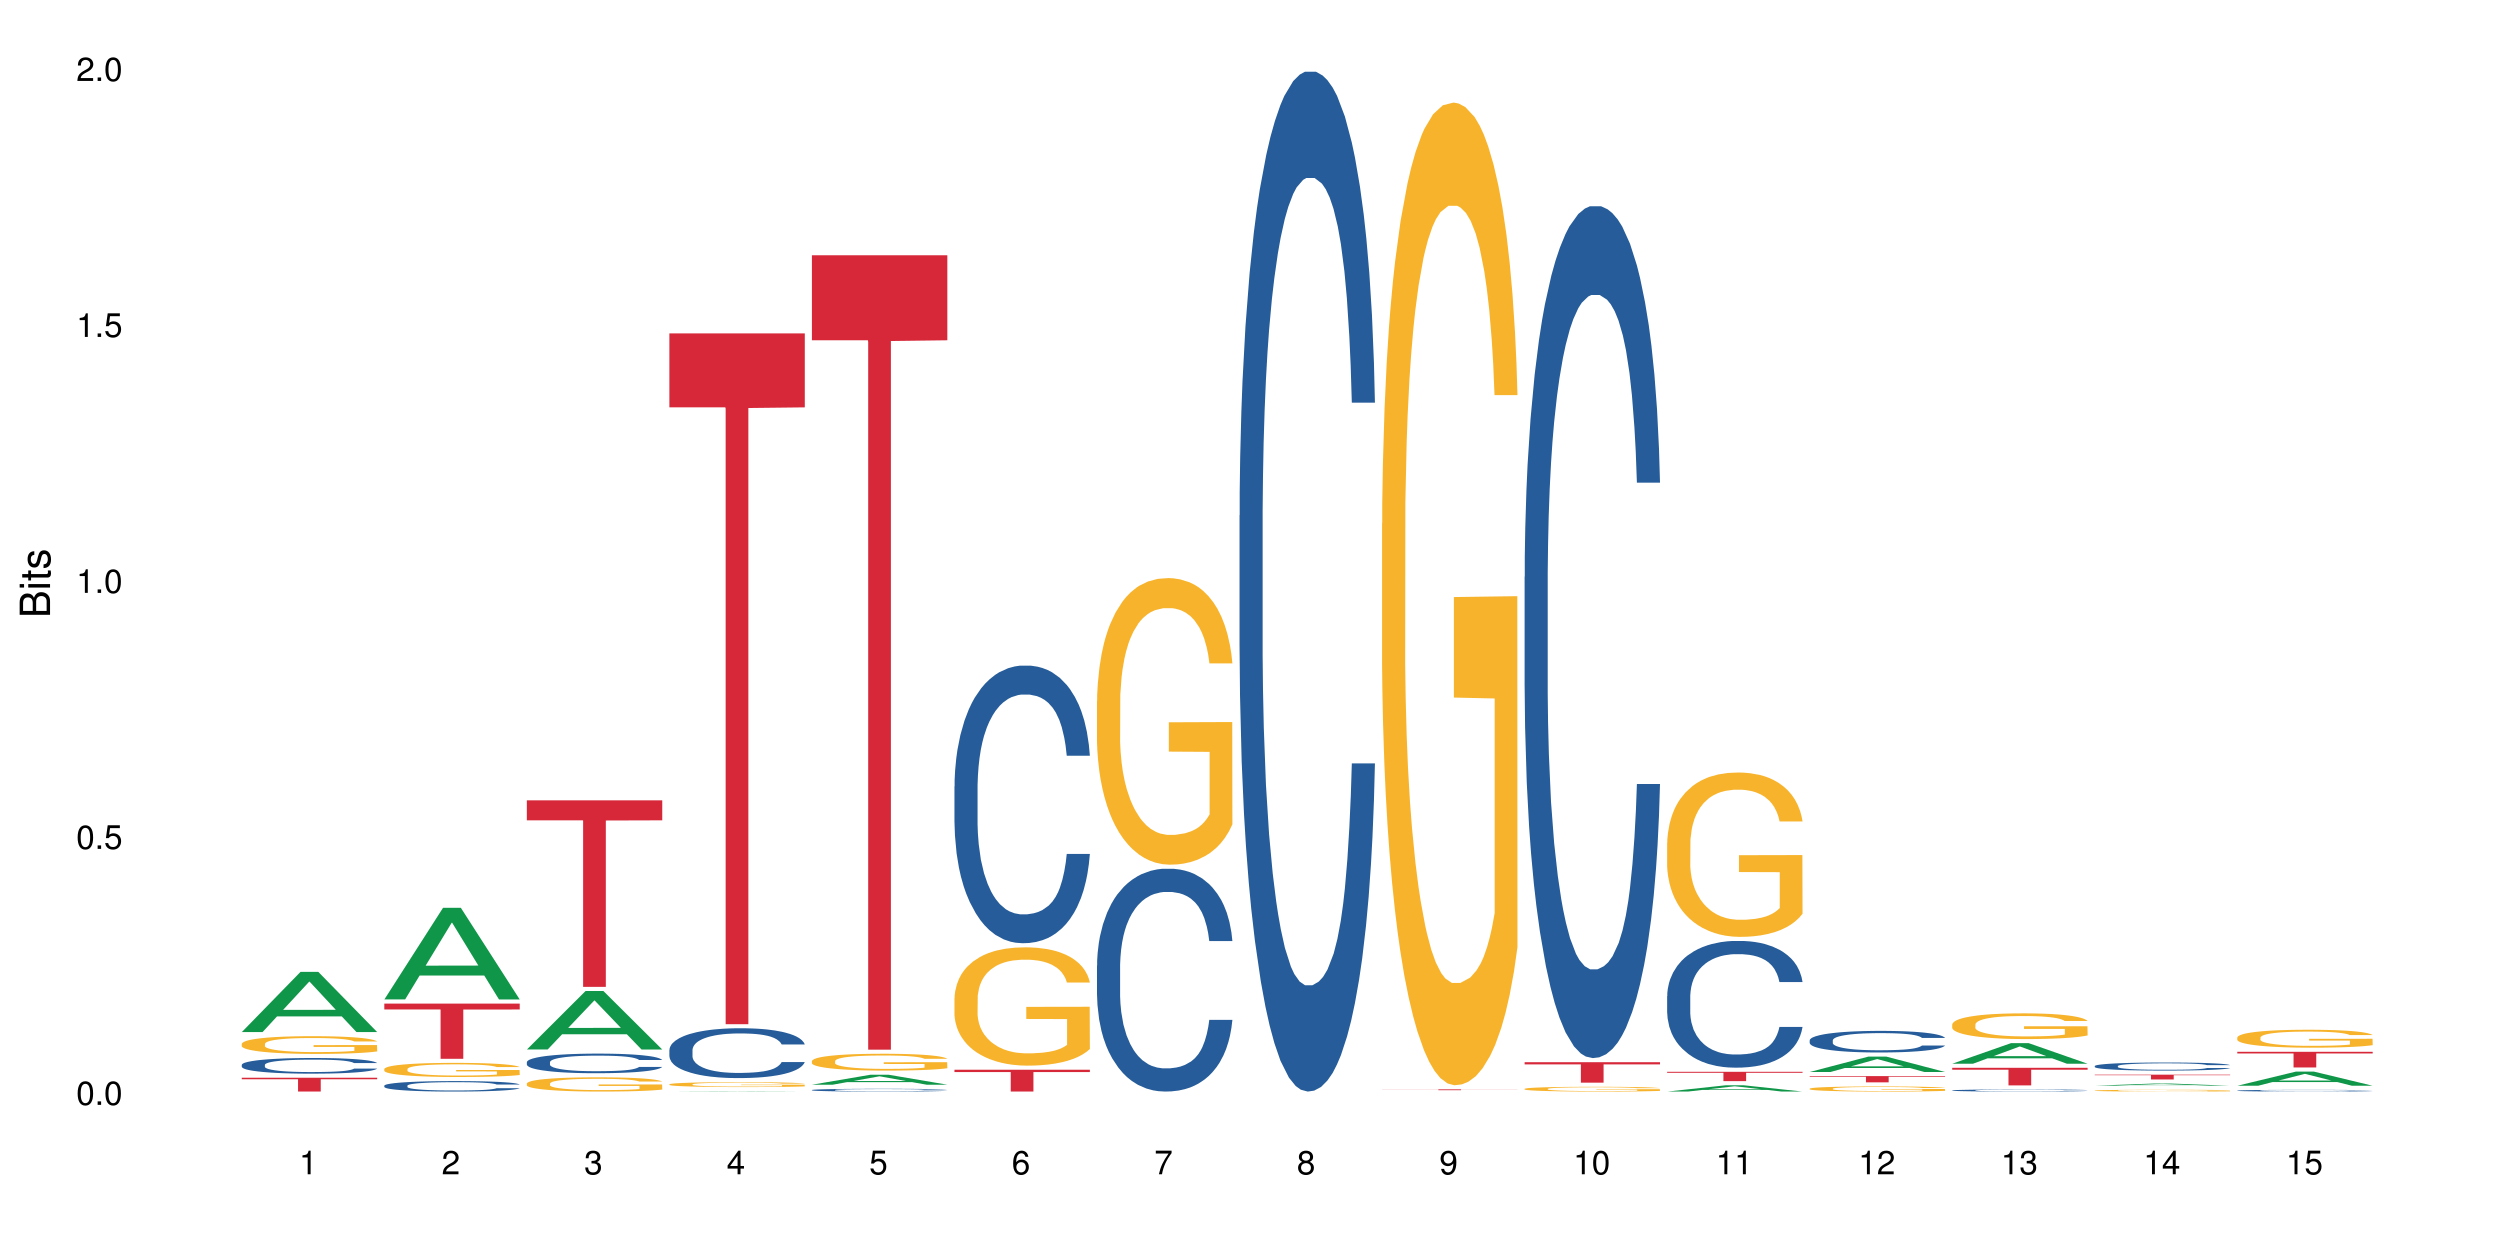 <?xml version="1.0" encoding="UTF-8"?>
<svg xmlns="http://www.w3.org/2000/svg" xmlns:xlink="http://www.w3.org/1999/xlink" width="720pt" height="360pt" viewBox="0 0 720 360" version="1.1">
<defs>
<g>
<symbol overflow="visible" id="glyph0-0">
<path style="stroke:none;" d=""/>
</symbol>
<symbol overflow="visible" id="glyph0-1">
<path style="stroke:none;" d="M 2.641 -6.797 C 2 -6.797 1.422 -6.531 1.078 -6.047 C 0.641 -5.453 0.406 -4.547 0.406 -3.297 C 0.406 -1 1.188 0.219 2.641 0.219 C 4.078 0.219 4.859 -1 4.859 -3.234 C 4.859 -4.562 4.656 -5.438 4.203 -6.047 C 3.844 -6.531 3.281 -6.797 2.641 -6.797 Z M 2.641 -6.047 C 3.547 -6.047 4 -5.125 4 -3.312 C 4 -1.375 3.562 -0.484 2.625 -0.484 C 1.734 -0.484 1.281 -1.422 1.281 -3.281 C 1.281 -5.141 1.734 -6.047 2.641 -6.047 Z M 2.641 -6.047 "/>
</symbol>
<symbol overflow="visible" id="glyph0-2">
<path style="stroke:none;" d="M 1.828 -1 L 0.828 -1 L 0.828 0 L 1.828 0 Z M 1.828 -1 "/>
</symbol>
<symbol overflow="visible" id="glyph0-3">
<path style="stroke:none;" d="M 4.562 -6.797 L 1.062 -6.797 L 0.547 -3.094 L 1.328 -3.094 C 1.719 -3.562 2.047 -3.734 2.578 -3.734 C 3.484 -3.734 4.062 -3.109 4.062 -2.094 C 4.062 -1.125 3.484 -0.531 2.578 -0.531 C 1.828 -0.531 1.375 -0.906 1.188 -1.672 L 0.328 -1.672 C 0.453 -1.109 0.547 -0.844 0.75 -0.594 C 1.125 -0.078 1.828 0.219 2.594 0.219 C 3.969 0.219 4.922 -0.781 4.922 -2.219 C 4.922 -3.562 4.031 -4.484 2.719 -4.484 C 2.25 -4.484 1.859 -4.359 1.469 -4.062 L 1.734 -5.969 L 4.562 -5.969 Z M 4.562 -6.797 "/>
</symbol>
<symbol overflow="visible" id="glyph0-4">
<path style="stroke:none;" d="M 2.484 -4.844 L 2.484 0 L 3.328 0 L 3.328 -6.797 L 2.766 -6.797 C 2.469 -5.75 2.281 -5.609 0.984 -5.453 L 0.984 -4.844 Z M 2.484 -4.844 "/>
</symbol>
<symbol overflow="visible" id="glyph0-5">
<path style="stroke:none;" d="M 4.859 -0.828 L 1.281 -0.828 C 1.359 -1.391 1.672 -1.75 2.5 -2.234 L 3.469 -2.75 C 4.406 -3.266 4.906 -3.969 4.906 -4.812 C 4.906 -5.375 4.672 -5.906 4.266 -6.266 C 3.859 -6.625 3.375 -6.797 2.719 -6.797 C 1.859 -6.797 1.219 -6.5 0.844 -5.922 C 0.609 -5.562 0.5 -5.125 0.484 -4.438 L 1.328 -4.438 C 1.359 -4.906 1.406 -5.188 1.531 -5.406 C 1.75 -5.812 2.188 -6.062 2.703 -6.062 C 3.469 -6.062 4.031 -5.516 4.031 -4.781 C 4.031 -4.25 3.719 -3.797 3.125 -3.438 L 2.234 -2.938 C 0.812 -2.141 0.406 -1.5 0.328 0 L 4.859 0 Z M 4.859 -0.828 "/>
</symbol>
<symbol overflow="visible" id="glyph0-6">
<path style="stroke:none;" d="M 2.125 -3.125 L 2.578 -3.125 C 3.516 -3.125 3.984 -2.703 3.984 -1.891 C 3.984 -1.031 3.469 -0.531 2.578 -0.531 C 1.656 -0.531 1.203 -0.984 1.156 -1.969 L 0.312 -1.969 C 0.344 -1.422 0.438 -1.078 0.609 -0.766 C 0.953 -0.109 1.625 0.219 2.547 0.219 C 3.953 0.219 4.859 -0.609 4.859 -1.906 C 4.859 -2.766 4.516 -3.25 3.703 -3.516 C 4.344 -3.766 4.656 -4.25 4.656 -4.938 C 4.656 -6.109 3.875 -6.797 2.578 -6.797 C 1.203 -6.797 0.484 -6.047 0.453 -4.609 L 1.297 -4.609 C 1.312 -5.016 1.344 -5.25 1.453 -5.453 C 1.641 -5.828 2.062 -6.062 2.594 -6.062 C 3.344 -6.062 3.797 -5.625 3.797 -4.906 C 3.797 -4.422 3.609 -4.141 3.25 -3.984 C 3.016 -3.891 2.719 -3.844 2.125 -3.844 Z M 2.125 -3.125 "/>
</symbol>
<symbol overflow="visible" id="glyph0-7">
<path style="stroke:none;" d="M 3.141 -1.625 L 3.141 0 L 3.984 0 L 3.984 -1.625 L 4.984 -1.625 L 4.984 -2.391 L 3.984 -2.391 L 3.984 -6.797 L 3.359 -6.797 L 0.266 -2.516 L 0.266 -1.625 Z M 3.141 -2.391 L 1 -2.391 L 3.141 -5.359 Z M 3.141 -2.391 "/>
</symbol>
<symbol overflow="visible" id="glyph0-8">
<path style="stroke:none;" d="M 4.781 -5.031 C 4.609 -6.141 3.891 -6.797 2.844 -6.797 C 2.094 -6.797 1.422 -6.438 1.031 -5.828 C 0.609 -5.172 0.406 -4.344 0.406 -3.094 C 0.406 -1.953 0.578 -1.234 0.984 -0.625 C 1.359 -0.078 1.953 0.219 2.703 0.219 C 3.984 0.219 4.922 -0.734 4.922 -2.078 C 4.922 -3.344 4.062 -4.234 2.844 -4.234 C 2.172 -4.234 1.641 -3.969 1.281 -3.469 C 1.281 -5.125 1.828 -6.047 2.797 -6.047 C 3.391 -6.047 3.797 -5.672 3.938 -5.031 Z M 2.734 -3.484 C 3.547 -3.484 4.062 -2.922 4.062 -2 C 4.062 -1.156 3.484 -0.531 2.703 -0.531 C 1.922 -0.531 1.328 -1.188 1.328 -2.047 C 1.328 -2.891 1.906 -3.484 2.734 -3.484 Z M 2.734 -3.484 "/>
</symbol>
<symbol overflow="visible" id="glyph0-9">
<path style="stroke:none;" d="M 4.984 -6.797 L 0.438 -6.797 L 0.438 -5.969 L 4.109 -5.969 C 2.5 -3.656 1.828 -2.234 1.328 0 L 2.219 0 C 2.594 -2.172 3.453 -4.047 4.984 -6.094 Z M 4.984 -6.797 "/>
</symbol>
<symbol overflow="visible" id="glyph0-10">
<path style="stroke:none;" d="M 3.75 -3.578 C 4.453 -4 4.688 -4.344 4.688 -4.984 C 4.688 -6.047 3.844 -6.797 2.641 -6.797 C 1.438 -6.797 0.594 -6.047 0.594 -4.984 C 0.594 -4.359 0.828 -4.016 1.516 -3.578 C 0.734 -3.203 0.359 -2.641 0.359 -1.891 C 0.359 -0.641 1.297 0.219 2.641 0.219 C 3.984 0.219 4.922 -0.641 4.922 -1.875 C 4.922 -2.641 4.531 -3.203 3.75 -3.578 Z M 2.641 -6.047 C 3.359 -6.047 3.812 -5.625 3.812 -4.969 C 3.812 -4.344 3.344 -3.922 2.641 -3.922 C 1.922 -3.922 1.453 -4.344 1.453 -4.984 C 1.453 -5.625 1.922 -6.047 2.641 -6.047 Z M 2.641 -3.203 C 3.484 -3.203 4.062 -2.672 4.062 -1.875 C 4.062 -1.062 3.484 -0.531 2.625 -0.531 C 1.797 -0.531 1.219 -1.078 1.219 -1.875 C 1.219 -2.672 1.797 -3.203 2.641 -3.203 Z M 2.641 -3.203 "/>
</symbol>
<symbol overflow="visible" id="glyph0-11">
<path style="stroke:none;" d="M 0.516 -1.547 C 0.672 -0.438 1.406 0.219 2.438 0.219 C 3.188 0.219 3.859 -0.141 4.266 -0.75 C 4.688 -1.406 4.891 -2.25 4.891 -3.484 C 4.891 -4.625 4.703 -5.359 4.312 -5.953 C 3.938 -6.5 3.344 -6.797 2.594 -6.797 C 1.297 -6.797 0.359 -5.844 0.359 -4.516 C 0.359 -3.25 1.234 -2.344 2.453 -2.344 C 3.094 -2.344 3.562 -2.578 4.016 -3.109 C 4 -1.453 3.469 -0.531 2.5 -0.531 C 1.906 -0.531 1.484 -0.906 1.359 -1.547 Z M 2.578 -6.062 C 3.375 -6.062 3.969 -5.406 3.969 -4.531 C 3.969 -3.688 3.375 -3.094 2.547 -3.094 C 1.734 -3.094 1.234 -3.672 1.234 -4.578 C 1.234 -5.438 1.797 -6.062 2.578 -6.062 Z M 2.578 -6.062 "/>
</symbol>
<symbol overflow="visible" id="glyph1-0">
<path style="stroke:none;" d=""/>
</symbol>
<symbol overflow="visible" id="glyph1-1">
<path style="stroke:none;" d="M 0 -0.953 L 0 -4.891 C 0 -5.719 -0.234 -6.344 -0.734 -6.797 C -1.188 -7.234 -1.812 -7.469 -2.5 -7.469 C -3.547 -7.469 -4.188 -7 -4.625 -5.875 C -4.984 -6.672 -5.641 -7.094 -6.531 -7.094 C -7.156 -7.094 -7.734 -6.859 -8.141 -6.391 C -8.562 -5.938 -8.75 -5.344 -8.75 -4.5 L -8.75 -0.953 Z M -4.984 -2.062 L -7.766 -2.062 L -7.766 -4.219 C -7.766 -4.844 -7.688 -5.203 -7.453 -5.5 C -7.219 -5.812 -6.859 -5.969 -6.375 -5.969 C -5.906 -5.969 -5.531 -5.812 -5.297 -5.5 C -5.062 -5.203 -4.984 -4.844 -4.984 -4.219 Z M -0.984 -2.062 L -4 -2.062 L -4 -4.781 C -4 -5.328 -3.859 -5.688 -3.578 -5.953 C -3.297 -6.219 -2.922 -6.359 -2.484 -6.359 C -2.062 -6.359 -1.688 -6.219 -1.406 -5.953 C -1.109 -5.688 -0.984 -5.328 -0.984 -4.781 Z M -0.984 -2.062 "/>
</symbol>
<symbol overflow="visible" id="glyph1-2">
<path style="stroke:none;" d="M -6.281 -1.797 L -6.281 -0.797 L 0 -0.797 L 0 -1.797 Z M -8.75 -1.797 L -8.75 -0.797 L -7.484 -0.797 L -7.484 -1.797 Z M -8.75 -1.797 "/>
</symbol>
<symbol overflow="visible" id="glyph1-3">
<path style="stroke:none;" d="M -6.281 -3.047 L -6.281 -2.016 L -8.016 -2.016 L -8.016 -1.016 L -6.281 -1.016 L -6.281 -0.172 L -5.469 -0.172 L -5.469 -1.016 L -0.719 -1.016 C -0.078 -1.016 0.281 -1.453 0.281 -2.234 C 0.281 -2.469 0.25 -2.719 0.188 -3.047 L -0.641 -3.047 C -0.609 -2.922 -0.594 -2.766 -0.594 -2.562 C -0.594 -2.141 -0.719 -2.016 -1.156 -2.016 L -5.469 -2.016 L -5.469 -3.047 Z M -6.281 -3.047 "/>
</symbol>
<symbol overflow="visible" id="glyph1-4">
<path style="stroke:none;" d="M -4.531 -5.25 C -5.766 -5.25 -6.469 -4.422 -6.469 -2.969 C -6.469 -1.516 -5.719 -0.562 -4.547 -0.562 C -3.562 -0.562 -3.094 -1.062 -2.734 -2.562 L -2.516 -3.484 C -2.344 -4.188 -2.094 -4.469 -1.625 -4.469 C -1.047 -4.469 -0.641 -3.875 -0.641 -3 C -0.641 -2.453 -0.797 -2 -1.062 -1.75 C -1.25 -1.594 -1.422 -1.531 -1.875 -1.469 L -1.875 -0.406 C -0.422 -0.453 0.281 -1.266 0.281 -2.922 C 0.281 -4.5 -0.5 -5.516 -1.719 -5.516 C -2.656 -5.516 -3.172 -4.984 -3.469 -3.734 L -3.703 -2.766 C -3.891 -1.953 -4.156 -1.609 -4.594 -1.609 C -5.172 -1.609 -5.547 -2.125 -5.547 -2.938 C -5.547 -3.75 -5.203 -4.172 -4.531 -4.203 Z M -4.531 -5.25 "/>
</symbol>
</g>
</defs>
<g id="surface78446">
<rect x="0" y="0" width="720" height="360" style="fill:rgb(100%,100%,100%);fill-opacity:1;stroke:none;"/>
<path style=" stroke:none;fill-rule:nonzero;fill:rgb(6.275%,58.824%,28.235%);fill-opacity:1;" d="M 69.629 297.227 L 69.672 297.207 L 86.547 279.902 L 91.672 279.902 L 108.629 297.242 L 102.668 297.242 L 98.418 292.715 L 79.797 292.715 L 75.629 297.227 L 69.629 297.227 L 81.586 290.844 L 96.711 290.828 L 89.172 282.734 L 89.086 282.719 L 89.004 282.766 L 81.547 290.828 L 81.586 290.844 Z M 69.629 297.227 "/>
<path style=" stroke:none;fill-rule:nonzero;fill:rgb(14.51%,36.078%,60%);fill-opacity:1;" d="M 69.629 306.668 L 69.676 306.664 L 69.676 306.566 L 69.82 306.41 L 70.152 306.211 L 70.484 306.074 L 71.34 305.832 L 72.531 305.598 L 73.766 305.414 L 74.672 305.309 L 75.48 305.227 L 77.332 305.074 L 78.523 304.996 L 79.809 304.926 L 81.375 304.855 L 82.52 304.812 L 85.086 304.75 L 86.988 304.719 L 88.461 304.707 L 91.648 304.707 L 93.551 304.723 L 94.93 304.742 L 96.453 304.777 L 97.738 304.812 L 99.973 304.906 L 101.969 305.02 L 102.871 305.086 L 104.301 305.215 L 105.395 305.336 L 106.156 305.445 L 107.012 305.598 L 107.77 305.781 L 108.344 305.992 L 108.629 306.172 L 101.969 306.172 L 101.637 306.004 L 101.258 305.879 L 100.543 305.707 L 99.828 305.59 L 98.832 305.469 L 97.926 305.391 L 96.691 305.312 L 95.598 305.262 L 94.453 305.227 L 93.359 305.203 L 91.27 305.176 L 88.844 305.176 L 87.938 305.184 L 86.086 305.219 L 85.086 305.246 L 83.66 305.305 L 82.66 305.359 L 81.473 305.441 L 80.664 305.512 L 79.664 305.617 L 78.949 305.711 L 78.141 305.848 L 77.668 305.953 L 77.238 306.066 L 76.859 306.203 L 76.574 306.348 L 76.383 306.5 L 76.289 306.648 L 76.289 307.285 L 76.383 307.434 L 76.621 307.609 L 77.238 307.859 L 78.141 308.078 L 79.188 308.25 L 80.188 308.375 L 80.758 308.434 L 81.52 308.5 L 82.707 308.582 L 84.422 308.664 L 85.418 308.695 L 86.941 308.73 L 88.512 308.746 L 90.602 308.746 L 92.457 308.73 L 93.695 308.707 L 94.977 308.676 L 96.738 308.605 L 97.832 308.539 L 98.781 308.461 L 99.496 308.383 L 99.973 308.316 L 100.684 308.188 L 101.258 308.051 L 101.684 307.906 L 101.969 307.766 L 108.629 307.766 L 108.344 307.93 L 107.914 308.09 L 107.484 308.211 L 106.82 308.355 L 106.059 308.48 L 104.965 308.625 L 104.062 308.723 L 102.871 308.824 L 101.777 308.902 L 100.59 308.973 L 98.832 309.055 L 97.688 309.098 L 96.453 309.133 L 94.977 309.168 L 93.125 309.195 L 91.125 309.211 L 89.27 309.215 L 87.273 309.207 L 85.801 309.191 L 83.848 309.152 L 81.426 309.078 L 79.664 309 L 78.285 308.922 L 77.098 308.84 L 75.766 308.73 L 74.051 308.547 L 73.008 308.406 L 72.293 308.293 L 71.484 308.133 L 70.914 307.988 L 70.246 307.758 L 69.773 307.465 L 69.629 307.238 Z M 69.629 306.668 "/>
<path style=" stroke:none;fill-rule:nonzero;fill:rgb(96.863%,70.196%,16.863%);fill-opacity:1;" d="M 69.629 300.609 L 69.676 300.602 L 69.676 300.512 L 69.867 300.301 L 70.344 300.012 L 70.961 299.773 L 71.625 299.586 L 72.055 299.488 L 72.77 299.348 L 73.387 299.246 L 74.957 299.035 L 76.953 298.84 L 78.047 298.758 L 79.285 298.676 L 81.043 298.59 L 81.852 298.555 L 84.324 298.48 L 87.133 298.434 L 90.223 298.422 L 91.648 298.426 L 93.598 298.445 L 96.262 298.496 L 97.785 298.543 L 98.973 298.59 L 100.211 298.648 L 101.73 298.742 L 103.16 298.855 L 104.301 298.965 L 105.441 299.105 L 106.391 299.254 L 107.199 299.418 L 107.914 299.613 L 108.344 299.777 L 108.629 299.941 L 102.016 299.941 L 101.637 299.777 L 101.207 299.652 L 100.496 299.496 L 99.781 299.387 L 99.066 299.297 L 97.738 299.176 L 96.594 299.102 L 95.168 299.035 L 93.789 298.996 L 92.219 298.965 L 91.27 298.957 L 88.746 298.957 L 86.465 298.988 L 85.133 299.027 L 84.184 299.062 L 82.852 299.133 L 82.043 299.191 L 81.566 299.227 L 80.141 299.371 L 79.188 299.504 L 78.664 299.59 L 78 299.73 L 77.523 299.855 L 77 300.043 L 76.715 300.184 L 76.336 300.5 L 76.289 301.34 L 76.43 301.516 L 76.715 301.707 L 77.098 301.875 L 77.668 302.055 L 78.238 302.188 L 79.234 302.371 L 80.094 302.492 L 80.758 302.57 L 82.043 302.695 L 82.566 302.738 L 83.801 302.824 L 85.086 302.887 L 86.656 302.945 L 87.844 302.973 L 89.746 302.996 L 92.172 302.996 L 95.027 302.969 L 96.832 302.93 L 98.07 302.895 L 98.879 302.859 L 99.875 302.809 L 100.59 302.762 L 101.258 302.711 L 102.062 302.633 L 102.062 301.516 L 90.316 301.512 L 90.316 300.992 L 108.578 300.984 L 108.629 302.809 L 107.629 302.934 L 106.391 303.055 L 105.203 303.148 L 103.965 303.23 L 102.207 303.316 L 100.781 303.375 L 98.594 303.438 L 96.594 303.48 L 94.504 303.508 L 92.648 303.523 L 90.461 303.527 L 88.512 303.52 L 86.418 303.488 L 84.754 303.453 L 83.23 303.406 L 81.711 303.344 L 79.809 303.246 L 78.57 303.168 L 77.285 303.07 L 76.004 302.953 L 74.859 302.828 L 74.102 302.73 L 73.34 302.617 L 72.531 302.477 L 71.77 302.32 L 71.199 302.176 L 70.676 302.012 L 70.297 301.859 L 69.914 301.648 L 69.723 301.48 L 69.629 301.336 Z M 69.629 300.609 "/>
<path style=" stroke:none;fill-rule:nonzero;fill:rgb(83.922%,15.686%,22.353%);fill-opacity:1;" d="M 69.629 310.395 L 108.629 310.395 L 108.629 310.82 L 92.375 310.824 L 92.375 314.371 L 85.836 314.371 L 85.836 310.828 L 85.742 310.82 L 69.629 310.82 Z M 69.629 310.395 "/>
<path style=" stroke:none;fill-rule:nonzero;fill:rgb(6.275%,58.824%,28.235%);fill-opacity:1;" d="M 110.68 287.832 L 110.723 287.805 L 127.598 261.441 L 132.719 261.441 L 149.68 287.855 L 143.719 287.855 L 139.469 280.961 L 120.848 280.961 L 116.68 287.832 L 110.68 287.832 L 122.637 278.109 L 137.762 278.082 L 130.223 265.758 L 130.137 265.73 L 130.055 265.805 L 122.598 278.082 L 122.637 278.109 Z M 110.68 287.832 "/>
<path style=" stroke:none;fill-rule:nonzero;fill:rgb(14.51%,36.078%,60%);fill-opacity:1;" d="M 110.68 312.668 L 110.727 312.664 L 110.727 312.598 L 110.871 312.492 L 111.203 312.363 L 111.535 312.27 L 112.391 312.109 L 113.582 311.949 L 114.816 311.828 L 115.723 311.758 L 116.531 311.703 L 118.383 311.602 L 119.574 311.547 L 120.859 311.5 L 122.426 311.453 L 123.57 311.426 L 126.137 311.383 L 128.039 311.363 L 129.512 311.355 L 132.699 311.355 L 134.602 311.367 L 135.98 311.379 L 137.504 311.402 L 138.789 311.426 L 141.023 311.488 L 143.02 311.566 L 143.922 311.609 L 145.352 311.695 L 146.445 311.777 L 147.207 311.848 L 148.062 311.949 L 148.82 312.074 L 149.395 312.215 L 149.68 312.336 L 143.02 312.336 L 142.688 312.223 L 142.305 312.137 L 141.594 312.027 L 140.879 311.945 L 139.883 311.867 L 138.977 311.812 L 137.742 311.762 L 136.648 311.727 L 135.504 311.703 L 134.41 311.688 L 132.32 311.672 L 129.895 311.672 L 128.988 311.676 L 127.137 311.699 L 126.137 311.719 L 124.711 311.754 L 123.711 311.793 L 122.523 311.848 L 121.715 311.895 L 120.715 311.965 L 120 312.027 L 119.191 312.121 L 118.719 312.188 L 118.289 312.266 L 117.91 312.355 L 117.625 312.453 L 117.434 312.555 L 117.34 312.652 L 117.34 313.082 L 117.434 313.18 L 117.672 313.297 L 118.289 313.465 L 119.191 313.609 L 120.238 313.727 L 121.238 313.809 L 121.809 313.848 L 122.57 313.891 L 123.758 313.945 L 125.473 314 L 126.469 314.023 L 127.992 314.047 L 129.562 314.055 L 131.652 314.055 L 133.508 314.047 L 134.746 314.031 L 136.027 314.008 L 137.789 313.961 L 138.883 313.918 L 139.832 313.867 L 140.547 313.812 L 141.023 313.77 L 141.734 313.684 L 142.305 313.59 L 142.734 313.496 L 143.02 313.402 L 149.68 313.402 L 149.395 313.512 L 148.965 313.617 L 148.535 313.699 L 147.871 313.793 L 147.109 313.879 L 146.016 313.977 L 145.113 314.039 L 143.922 314.109 L 142.828 314.16 L 141.641 314.207 L 139.883 314.262 L 138.738 314.289 L 137.504 314.316 L 136.027 314.336 L 134.176 314.355 L 132.176 314.367 L 130.32 314.371 L 128.324 314.363 L 126.852 314.355 L 124.898 314.328 L 122.473 314.281 L 120.715 314.227 L 119.336 314.176 L 118.148 314.121 L 116.816 314.047 L 115.102 313.926 L 114.059 313.832 L 113.344 313.754 L 112.535 313.645 L 111.965 313.551 L 111.297 313.395 L 110.824 313.199 L 110.68 313.047 Z M 110.68 312.668 "/>
<path style=" stroke:none;fill-rule:nonzero;fill:rgb(96.863%,70.196%,16.863%);fill-opacity:1;" d="M 110.68 307.852 L 110.727 307.848 L 110.727 307.773 L 110.918 307.605 L 111.395 307.375 L 112.012 307.184 L 112.676 307.035 L 113.105 306.957 L 113.82 306.848 L 114.438 306.766 L 116.008 306.598 L 118.004 306.441 L 119.098 306.375 L 120.336 306.312 L 122.094 306.242 L 122.902 306.215 L 125.375 306.156 L 128.18 306.117 L 131.273 306.105 L 132.699 306.109 L 134.648 306.125 L 137.312 306.168 L 138.836 306.203 L 140.023 306.242 L 141.262 306.289 L 142.781 306.363 L 144.207 306.453 L 145.352 306.543 L 146.492 306.652 L 147.441 306.773 L 148.25 306.902 L 148.965 307.059 L 149.395 307.188 L 149.68 307.32 L 143.066 307.32 L 142.688 307.188 L 142.258 307.09 L 141.547 306.965 L 140.832 306.875 L 140.117 306.805 L 138.789 306.707 L 137.645 306.648 L 136.219 306.598 L 134.84 306.562 L 133.27 306.543 L 132.32 306.535 L 129.797 306.535 L 127.516 306.559 L 126.184 306.59 L 125.234 306.621 L 123.902 306.676 L 123.094 306.719 L 122.617 306.75 L 121.191 306.863 L 120.238 306.969 L 119.715 307.039 L 119.051 307.152 L 118.574 307.25 L 118.051 307.398 L 117.766 307.512 L 117.387 307.766 L 117.34 308.434 L 117.48 308.574 L 117.766 308.727 L 118.148 308.859 L 118.719 309 L 119.289 309.109 L 120.285 309.254 L 121.145 309.352 L 121.809 309.414 L 123.094 309.516 L 123.617 309.547 L 124.852 309.613 L 126.137 309.668 L 127.707 309.711 L 128.895 309.734 L 130.797 309.754 L 133.223 309.754 L 136.078 309.73 L 137.883 309.699 L 139.121 309.672 L 139.93 309.645 L 140.926 309.605 L 141.641 309.566 L 142.305 309.527 L 143.113 309.461 L 143.113 308.574 L 131.367 308.57 L 131.367 308.156 L 149.629 308.152 L 149.68 309.605 L 148.68 309.703 L 147.441 309.801 L 146.254 309.875 L 145.016 309.938 L 143.258 310.008 L 141.832 310.055 L 139.645 310.105 L 137.645 310.141 L 135.555 310.16 L 133.699 310.172 L 131.512 310.176 L 129.562 310.168 L 127.469 310.148 L 125.805 310.117 L 124.281 310.078 L 122.762 310.031 L 120.859 309.953 L 119.621 309.891 L 118.336 309.812 L 117.055 309.719 L 115.91 309.617 L 115.152 309.539 L 114.391 309.453 L 113.582 309.34 L 112.82 309.215 L 112.25 309.098 L 111.727 308.969 L 111.348 308.848 L 110.965 308.68 L 110.773 308.543 L 110.68 308.43 Z M 110.68 307.852 "/>
<path style=" stroke:none;fill-rule:nonzero;fill:rgb(83.922%,15.686%,22.353%);fill-opacity:1;" d="M 110.68 289.035 L 149.68 289.035 L 149.68 290.734 L 133.426 290.75 L 133.426 304.926 L 126.887 304.926 L 126.887 290.766 L 126.793 290.734 L 110.68 290.734 Z M 110.68 289.035 "/>
<path style=" stroke:none;fill-rule:nonzero;fill:rgb(6.275%,58.824%,28.235%);fill-opacity:1;" d="M 151.73 302.25 L 151.773 302.234 L 168.648 285.402 L 173.77 285.402 L 190.73 302.266 L 184.77 302.266 L 180.52 297.863 L 161.898 297.863 L 157.73 302.25 L 151.73 302.25 L 163.688 296.043 L 178.812 296.027 L 171.27 288.156 L 171.188 288.141 L 171.105 288.188 L 163.648 296.027 L 163.688 296.043 Z M 151.73 302.25 "/>
<path style=" stroke:none;fill-rule:nonzero;fill:rgb(14.51%,36.078%,60%);fill-opacity:1;" d="M 151.73 305.902 L 151.777 305.895 L 151.777 305.77 L 151.922 305.574 L 152.254 305.328 L 152.586 305.156 L 153.441 304.852 L 154.633 304.559 L 155.867 304.332 L 156.773 304.199 L 157.582 304.094 L 159.434 303.902 L 160.625 303.805 L 161.91 303.719 L 163.477 303.629 L 164.617 303.578 L 167.188 303.496 L 169.09 303.461 L 170.562 303.445 L 173.75 303.445 L 175.652 303.465 L 177.031 303.492 L 178.555 303.531 L 179.84 303.578 L 182.074 303.691 L 184.07 303.836 L 184.973 303.918 L 186.402 304.078 L 187.496 304.234 L 188.254 304.367 L 189.113 304.559 L 189.871 304.793 L 190.445 305.055 L 190.73 305.277 L 184.07 305.277 L 183.738 305.07 L 183.355 304.91 L 182.645 304.699 L 181.93 304.547 L 180.934 304.398 L 180.027 304.301 L 178.793 304.203 L 177.699 304.141 L 176.555 304.094 L 175.461 304.062 L 173.371 304.031 L 170.945 304.031 L 170.039 304.043 L 168.188 304.086 L 167.188 304.121 L 165.762 304.191 L 164.762 304.262 L 163.574 304.363 L 162.766 304.449 L 161.766 304.586 L 161.051 304.703 L 160.242 304.875 L 159.77 305.004 L 159.34 305.148 L 158.961 305.316 L 158.676 305.496 L 158.484 305.688 L 158.391 305.875 L 158.391 306.676 L 158.484 306.859 L 158.723 307.078 L 159.34 307.391 L 160.242 307.664 L 161.289 307.883 L 162.289 308.035 L 162.859 308.109 L 163.621 308.191 L 164.809 308.293 L 166.52 308.398 L 167.52 308.438 L 169.043 308.48 L 170.613 308.5 L 172.703 308.5 L 174.559 308.48 L 175.797 308.453 L 177.078 308.414 L 178.84 308.324 L 179.934 308.242 L 180.883 308.145 L 181.598 308.047 L 182.074 307.965 L 182.785 307.805 L 183.355 307.629 L 183.785 307.449 L 184.07 307.273 L 190.73 307.273 L 190.445 307.48 L 190.016 307.68 L 189.586 307.828 L 188.922 308.012 L 188.16 308.172 L 187.066 308.352 L 186.164 308.469 L 184.973 308.598 L 183.879 308.695 L 182.691 308.785 L 180.934 308.887 L 179.789 308.938 L 178.555 308.984 L 177.078 309.027 L 175.227 309.062 L 173.227 309.082 L 171.371 309.09 L 169.375 309.078 L 167.902 309.059 L 165.949 309.012 L 163.523 308.918 L 161.766 308.82 L 160.387 308.723 L 159.199 308.621 L 157.867 308.48 L 156.152 308.254 L 155.105 308.078 L 154.395 307.934 L 153.586 307.73 L 153.016 307.551 L 152.348 307.262 L 151.875 306.895 L 151.73 306.613 Z M 151.73 305.902 "/>
<path style=" stroke:none;fill-rule:nonzero;fill:rgb(96.863%,70.196%,16.863%);fill-opacity:1;" d="M 151.73 312.027 L 151.777 312.023 L 151.777 311.945 L 151.969 311.777 L 152.445 311.547 L 153.062 311.355 L 153.727 311.203 L 154.156 311.125 L 154.871 311.016 L 155.488 310.93 L 157.059 310.762 L 159.055 310.605 L 160.148 310.539 L 161.387 310.473 L 163.145 310.402 L 163.953 310.379 L 166.426 310.316 L 169.23 310.281 L 172.324 310.27 L 173.75 310.273 L 175.699 310.289 L 178.363 310.328 L 179.887 310.367 L 181.074 310.402 L 182.312 310.453 L 183.832 310.527 L 185.258 310.617 L 186.402 310.707 L 187.543 310.82 L 188.492 310.938 L 189.301 311.07 L 190.016 311.227 L 190.445 311.359 L 190.73 311.488 L 184.117 311.488 L 183.738 311.359 L 183.309 311.258 L 182.598 311.133 L 181.883 311.043 L 181.168 310.973 L 179.84 310.875 L 178.695 310.816 L 177.27 310.762 L 175.891 310.73 L 174.32 310.707 L 173.371 310.699 L 170.848 310.699 L 168.566 310.727 L 167.234 310.754 L 166.285 310.785 L 164.953 310.84 L 164.145 310.887 L 163.668 310.918 L 162.242 311.031 L 161.289 311.137 L 160.766 311.207 L 160.102 311.32 L 159.625 311.422 L 159.102 311.57 L 158.816 311.684 L 158.438 311.938 L 158.391 312.613 L 158.531 312.758 L 158.816 312.91 L 159.199 313.043 L 159.77 313.188 L 160.34 313.297 L 161.336 313.441 L 162.195 313.539 L 162.859 313.602 L 164.145 313.703 L 164.668 313.738 L 165.902 313.805 L 167.188 313.855 L 168.758 313.902 L 169.945 313.926 L 171.848 313.945 L 174.273 313.945 L 177.129 313.922 L 178.934 313.891 L 180.172 313.859 L 180.98 313.836 L 181.977 313.793 L 182.691 313.758 L 183.355 313.715 L 184.164 313.652 L 184.164 312.758 L 172.418 312.754 L 172.418 312.332 L 190.68 312.328 L 190.73 313.793 L 189.73 313.895 L 188.492 313.992 L 187.305 314.066 L 186.066 314.133 L 184.309 314.203 L 182.883 314.246 L 180.695 314.301 L 178.695 314.332 L 176.605 314.355 L 174.75 314.367 L 172.562 314.371 L 170.613 314.363 L 168.52 314.34 L 166.855 314.312 L 165.332 314.273 L 163.812 314.223 L 161.91 314.145 L 160.672 314.082 L 159.387 314.004 L 158.105 313.91 L 156.961 313.809 L 156.203 313.73 L 155.441 313.641 L 154.633 313.527 L 153.871 313.398 L 153.301 313.285 L 152.777 313.152 L 152.398 313.031 L 152.016 312.859 L 151.824 312.727 L 151.73 312.609 Z M 151.73 312.027 "/>
<path style=" stroke:none;fill-rule:nonzero;fill:rgb(83.922%,15.686%,22.353%);fill-opacity:1;" d="M 151.73 230.504 L 190.73 230.504 L 190.73 236.254 L 174.477 236.305 L 174.477 284.223 L 167.938 284.223 L 167.938 236.355 L 167.84 236.254 L 151.73 236.254 Z M 151.73 230.504 "/>
<path style=" stroke:none;fill-rule:nonzero;fill:rgb(6.275%,58.824%,28.235%);fill-opacity:1;" d="M 192.781 314.371 L 192.824 314.371 L 209.695 314.258 L 214.82 314.258 L 231.781 314.371 L 225.82 314.371 L 221.57 314.34 L 202.949 314.34 L 198.781 314.371 L 192.781 314.371 L 204.738 314.328 L 219.863 314.328 L 212.32 314.273 L 212.238 314.273 L 212.156 314.277 L 204.699 314.328 L 204.738 314.328 Z M 192.781 314.371 "/>
<path style=" stroke:none;fill-rule:nonzero;fill:rgb(14.51%,36.078%,60%);fill-opacity:1;" d="M 192.781 302.387 L 192.828 302.375 L 192.828 302.059 L 192.973 301.562 L 193.305 300.93 L 193.637 300.5 L 194.492 299.727 L 195.684 298.977 L 196.918 298.402 L 197.824 298.059 L 198.633 297.797 L 200.484 297.312 L 201.676 297.062 L 202.957 296.84 L 204.527 296.617 L 205.668 296.484 L 208.238 296.277 L 210.141 296.184 L 211.613 296.145 L 214.801 296.145 L 216.703 296.199 L 218.082 296.262 L 219.605 296.367 L 220.887 296.484 L 223.125 296.773 L 225.121 297.141 L 226.023 297.352 L 227.453 297.758 L 228.547 298.152 L 229.305 298.492 L 230.164 298.977 L 230.922 299.566 L 231.496 300.234 L 231.781 300.801 L 225.121 300.801 L 224.789 300.277 L 224.406 299.871 L 223.695 299.332 L 222.98 298.953 L 221.984 298.57 L 221.078 298.32 L 219.844 298.074 L 218.75 297.914 L 217.605 297.797 L 216.512 297.719 L 214.422 297.641 L 211.996 297.641 L 211.09 297.668 L 209.238 297.77 L 208.238 297.863 L 206.812 298.047 L 205.812 298.219 L 204.625 298.48 L 203.816 298.703 L 202.816 299.043 L 202.102 299.344 L 201.293 299.777 L 200.82 300.105 L 200.391 300.473 L 200.012 300.906 L 199.727 301.363 L 199.535 301.848 L 199.441 302.32 L 199.441 304.352 L 199.535 304.824 L 199.773 305.375 L 200.391 306.176 L 201.293 306.871 L 202.34 307.422 L 203.34 307.816 L 203.91 308 L 204.672 308.207 L 205.859 308.469 L 207.57 308.734 L 208.57 308.836 L 210.094 308.941 L 211.664 308.996 L 213.754 308.996 L 215.609 308.941 L 216.848 308.875 L 218.129 308.773 L 219.891 308.551 L 220.984 308.34 L 221.934 308.09 L 222.648 307.84 L 223.125 307.633 L 223.836 307.227 L 224.406 306.777 L 224.836 306.32 L 225.121 305.875 L 231.781 305.875 L 231.496 306.398 L 231.066 306.91 L 230.637 307.289 L 229.973 307.75 L 229.211 308.156 L 228.117 308.613 L 227.215 308.918 L 226.023 309.242 L 224.93 309.492 L 223.742 309.715 L 221.984 309.977 L 220.84 310.109 L 219.605 310.227 L 218.129 310.332 L 216.277 310.426 L 214.277 310.477 L 212.422 310.488 L 210.426 310.465 L 208.953 310.41 L 207 310.293 L 204.574 310.059 L 202.816 309.809 L 201.438 309.559 L 200.25 309.297 L 198.918 308.941 L 197.203 308.367 L 196.156 307.918 L 195.445 307.551 L 194.637 307.043 L 194.066 306.582 L 193.398 305.848 L 192.926 304.918 L 192.781 304.195 Z M 192.781 302.387 "/>
<path style=" stroke:none;fill-rule:nonzero;fill:rgb(96.863%,70.196%,16.863%);fill-opacity:1;" d="M 192.781 312.273 L 192.828 312.27 L 192.828 312.246 L 193.02 312.188 L 193.496 312.109 L 194.113 312.043 L 194.777 311.992 L 195.207 311.965 L 195.922 311.926 L 196.539 311.898 L 198.109 311.84 L 200.105 311.785 L 201.199 311.762 L 202.438 311.738 L 204.195 311.715 L 205.004 311.707 L 207.477 311.688 L 210.281 311.672 L 213.375 311.668 L 214.801 311.672 L 216.75 311.676 L 219.414 311.691 L 220.938 311.703 L 222.125 311.715 L 223.363 311.73 L 224.883 311.758 L 226.309 311.789 L 227.453 311.82 L 228.594 311.859 L 229.543 311.898 L 230.352 311.945 L 231.066 312 L 231.496 312.043 L 231.781 312.09 L 225.168 312.09 L 224.789 312.043 L 224.359 312.008 L 223.648 311.965 L 222.934 311.934 L 222.219 311.91 L 220.887 311.879 L 219.746 311.855 L 218.32 311.84 L 216.941 311.828 L 215.371 311.82 L 214.422 311.816 L 211.898 311.816 L 209.617 311.824 L 208.285 311.836 L 207.336 311.848 L 206.004 311.867 L 205.195 311.883 L 204.719 311.891 L 203.293 311.93 L 202.34 311.969 L 201.816 311.992 L 201.152 312.031 L 200.676 312.066 L 200.152 312.117 L 199.867 312.156 L 199.488 312.242 L 199.441 312.473 L 199.582 312.523 L 199.867 312.574 L 200.25 312.621 L 200.82 312.672 L 201.391 312.707 L 202.387 312.758 L 203.246 312.793 L 203.91 312.812 L 205.195 312.848 L 205.719 312.859 L 206.953 312.883 L 208.238 312.902 L 209.809 312.918 L 210.996 312.926 L 212.898 312.93 L 215.324 312.93 L 218.18 312.922 L 219.984 312.914 L 221.223 312.902 L 222.031 312.895 L 223.027 312.879 L 223.742 312.867 L 224.406 312.852 L 225.215 312.832 L 225.215 312.523 L 213.469 312.523 L 213.469 312.379 L 231.73 312.375 L 231.781 312.879 L 230.781 312.914 L 229.543 312.945 L 228.355 312.973 L 227.117 312.996 L 225.359 313.02 L 223.934 313.035 L 221.746 313.051 L 219.746 313.062 L 217.656 313.07 L 215.801 313.074 L 213.613 313.078 L 211.664 313.074 L 209.57 313.066 L 207.906 313.055 L 206.383 313.043 L 204.859 313.027 L 202.957 313 L 201.723 312.977 L 200.438 312.949 L 199.152 312.918 L 198.012 312.883 L 197.25 312.855 L 196.492 312.828 L 195.684 312.789 L 194.922 312.742 L 194.352 312.703 L 193.828 312.66 L 193.445 312.617 L 193.066 312.559 L 192.875 312.512 L 192.781 312.473 Z M 192.781 312.273 "/>
<path style=" stroke:none;fill-rule:nonzero;fill:rgb(83.922%,15.686%,22.353%);fill-opacity:1;" d="M 192.781 96.027 L 231.781 96.027 L 231.781 117.32 L 215.527 117.508 L 215.527 294.965 L 208.988 294.965 L 208.988 117.695 L 208.891 117.32 L 192.781 117.32 Z M 192.781 96.027 "/>
<path style=" stroke:none;fill-rule:nonzero;fill:rgb(6.275%,58.824%,28.235%);fill-opacity:1;" d="M 233.832 312.395 L 233.875 312.391 L 250.746 309.516 L 255.871 309.516 L 272.832 312.395 L 266.871 312.395 L 262.621 311.645 L 244 311.645 L 239.832 312.395 L 233.832 312.395 L 245.789 311.332 L 260.914 311.332 L 253.371 309.984 L 253.289 309.984 L 253.207 309.992 L 245.75 311.332 L 245.789 311.332 Z M 233.832 312.395 "/>
<path style=" stroke:none;fill-rule:nonzero;fill:rgb(14.51%,36.078%,60%);fill-opacity:1;" d="M 233.832 313.922 L 233.879 313.922 L 233.879 313.902 L 234.023 313.875 L 234.355 313.84 L 234.688 313.816 L 235.543 313.773 L 236.734 313.73 L 237.969 313.699 L 238.875 313.68 L 239.684 313.668 L 241.535 313.641 L 242.727 313.625 L 244.008 313.613 L 245.578 313.602 L 246.719 313.594 L 249.289 313.582 L 251.191 313.578 L 252.664 313.574 L 255.852 313.574 L 257.754 313.578 L 259.133 313.582 L 260.656 313.586 L 261.938 313.594 L 264.176 313.609 L 266.172 313.629 L 267.074 313.641 L 268.504 313.664 L 269.598 313.688 L 270.355 313.707 L 271.215 313.73 L 271.973 313.766 L 272.543 313.801 L 272.832 313.832 L 266.172 313.832 L 265.84 313.805 L 265.457 313.781 L 264.746 313.75 L 264.031 313.73 L 263.031 313.711 L 262.129 313.695 L 260.895 313.684 L 259.801 313.672 L 258.656 313.668 L 257.562 313.664 L 255.473 313.656 L 253.047 313.656 L 252.141 313.66 L 250.289 313.664 L 249.289 313.672 L 247.863 313.68 L 246.863 313.691 L 245.676 313.703 L 244.867 313.719 L 243.867 313.734 L 243.152 313.754 L 242.344 313.777 L 241.871 313.793 L 241.441 313.816 L 241.062 313.84 L 240.777 313.863 L 240.586 313.891 L 240.492 313.918 L 240.492 314.031 L 240.586 314.055 L 240.824 314.086 L 241.441 314.133 L 242.344 314.172 L 243.391 314.199 L 244.391 314.223 L 244.961 314.234 L 245.723 314.246 L 246.91 314.258 L 248.621 314.273 L 249.621 314.277 L 251.145 314.285 L 252.711 314.289 L 254.805 314.289 L 256.66 314.285 L 257.898 314.281 L 259.18 314.277 L 260.941 314.262 L 262.035 314.25 L 262.984 314.238 L 263.699 314.223 L 264.176 314.211 L 264.887 314.191 L 265.457 314.164 L 265.887 314.141 L 266.172 314.113 L 272.832 314.113 L 272.543 314.145 L 272.117 314.172 L 271.688 314.191 L 271.023 314.219 L 270.262 314.242 L 269.168 314.266 L 268.266 314.285 L 267.074 314.301 L 265.98 314.316 L 264.793 314.328 L 263.031 314.344 L 261.891 314.348 L 260.656 314.355 L 259.18 314.363 L 257.324 314.367 L 255.328 314.371 L 251.477 314.371 L 250.004 314.367 L 248.051 314.359 L 245.625 314.348 L 243.867 314.332 L 242.488 314.32 L 241.297 314.305 L 239.969 314.285 L 238.254 314.254 L 237.207 314.227 L 236.496 314.207 L 235.688 314.18 L 235.117 314.152 L 234.449 314.113 L 233.977 314.062 L 233.832 314.023 Z M 233.832 313.922 "/>
<path style=" stroke:none;fill-rule:nonzero;fill:rgb(96.863%,70.196%,16.863%);fill-opacity:1;" d="M 233.832 305.562 L 233.879 305.555 L 233.879 305.469 L 234.07 305.27 L 234.547 304.992 L 235.164 304.766 L 235.828 304.59 L 236.258 304.496 L 236.973 304.363 L 237.59 304.266 L 239.16 304.066 L 241.156 303.879 L 242.25 303.801 L 243.488 303.727 L 245.246 303.641 L 246.055 303.609 L 248.527 303.539 L 251.332 303.496 L 254.426 303.48 L 255.852 303.484 L 257.801 303.504 L 260.465 303.551 L 261.988 303.598 L 263.176 303.641 L 264.414 303.699 L 265.934 303.785 L 267.359 303.895 L 268.504 304 L 269.645 304.133 L 270.594 304.273 L 271.402 304.43 L 272.117 304.617 L 272.543 304.77 L 272.832 304.926 L 266.219 304.926 L 265.84 304.77 L 265.41 304.652 L 264.699 304.504 L 263.984 304.398 L 263.27 304.316 L 261.938 304.199 L 260.797 304.129 L 259.371 304.066 L 257.992 304.027 L 256.422 304 L 255.473 303.992 L 252.949 303.992 L 250.668 304.023 L 249.336 304.059 L 248.387 304.094 L 247.055 304.16 L 246.246 304.211 L 245.77 304.25 L 244.344 304.387 L 243.391 304.508 L 242.867 304.594 L 242.203 304.727 L 241.727 304.848 L 241.203 305.023 L 240.918 305.156 L 240.539 305.457 L 240.492 306.258 L 240.633 306.426 L 240.918 306.605 L 241.297 306.766 L 241.871 306.934 L 242.441 307.062 L 243.438 307.238 L 244.297 307.352 L 244.961 307.426 L 246.246 307.547 L 246.77 307.586 L 248.004 307.668 L 249.289 307.73 L 250.859 307.781 L 252.047 307.809 L 253.949 307.832 L 256.375 307.832 L 259.227 307.805 L 261.035 307.77 L 262.273 307.734 L 263.082 307.703 L 264.078 307.652 L 264.793 307.609 L 265.457 307.559 L 266.266 307.484 L 266.266 306.426 L 254.52 306.422 L 254.52 305.926 L 272.781 305.918 L 272.832 307.652 L 271.832 307.773 L 270.594 307.887 L 269.406 307.977 L 268.168 308.051 L 266.41 308.137 L 264.984 308.191 L 262.797 308.25 L 260.797 308.293 L 258.707 308.32 L 256.852 308.332 L 254.664 308.336 L 252.711 308.328 L 250.621 308.301 L 248.957 308.266 L 247.434 308.223 L 245.91 308.164 L 244.008 308.07 L 242.773 307.996 L 241.488 307.902 L 240.203 307.789 L 239.062 307.672 L 238.301 307.578 L 237.543 307.473 L 236.734 307.34 L 235.973 307.188 L 235.402 307.051 L 234.879 306.895 L 234.496 306.75 L 234.117 306.551 L 233.926 306.391 L 233.832 306.254 Z M 233.832 305.562 "/>
<path style=" stroke:none;fill-rule:nonzero;fill:rgb(83.922%,15.686%,22.353%);fill-opacity:1;" d="M 233.832 73.512 L 272.832 73.512 L 272.832 98 L 256.578 98.215 L 256.578 302.301 L 250.039 302.301 L 250.039 98.43 L 249.941 98 L 233.832 98 Z M 233.832 73.512 "/>
<path style=" stroke:none;fill-rule:nonzero;fill:rgb(14.51%,36.078%,60%);fill-opacity:1;" d="M 274.883 226.492 L 274.93 226.422 L 274.93 224.668 L 275.074 221.891 L 275.406 218.383 L 275.738 215.973 L 276.594 211.66 L 277.785 207.496 L 279.02 204.281 L 279.926 202.383 L 280.734 200.918 L 282.586 198.215 L 283.777 196.828 L 285.059 195.586 L 286.629 194.344 L 287.77 193.613 L 290.34 192.445 L 292.242 191.934 L 293.715 191.715 L 296.902 191.715 L 298.805 192.004 L 300.184 192.371 L 301.707 192.957 L 302.988 193.613 L 305.227 195.219 L 307.223 197.266 L 308.125 198.434 L 309.555 200.699 L 310.648 202.895 L 311.406 204.793 L 312.266 207.496 L 313.023 210.785 L 313.594 214.512 L 313.883 217.652 L 307.223 217.652 L 306.891 214.73 L 306.508 212.465 L 305.797 209.469 L 305.082 207.352 L 304.082 205.23 L 303.18 203.844 L 301.945 202.453 L 300.852 201.578 L 299.707 200.918 L 298.613 200.48 L 296.523 200.043 L 294.098 200.043 L 293.191 200.188 L 291.34 200.773 L 290.34 201.285 L 288.914 202.309 L 287.914 203.258 L 286.727 204.719 L 285.918 205.961 L 284.918 207.863 L 284.203 209.543 L 283.395 211.953 L 282.922 213.781 L 282.492 215.824 L 282.113 218.238 L 281.828 220.793 L 281.637 223.5 L 281.539 226.129 L 281.539 237.453 L 281.637 240.086 L 281.875 243.152 L 282.492 247.609 L 283.395 251.484 L 284.441 254.551 L 285.441 256.746 L 286.012 257.77 L 286.773 258.938 L 287.961 260.398 L 289.672 261.859 L 290.672 262.445 L 292.195 263.027 L 293.762 263.32 L 295.855 263.32 L 297.711 263.027 L 298.949 262.664 L 300.23 262.078 L 301.992 260.836 L 303.086 259.668 L 304.035 258.277 L 304.75 256.891 L 305.227 255.723 L 305.938 253.457 L 306.508 250.973 L 306.938 248.414 L 307.223 245.93 L 313.883 245.93 L 313.594 248.852 L 313.168 251.703 L 312.738 253.82 L 312.074 256.379 L 311.312 258.645 L 310.219 261.203 L 309.316 262.883 L 308.125 264.711 L 307.031 266.098 L 305.844 267.34 L 304.082 268.801 L 302.941 269.531 L 301.707 270.188 L 300.23 270.773 L 298.375 271.285 L 296.379 271.578 L 294.523 271.652 L 292.527 271.504 L 291.051 271.211 L 289.102 270.555 L 286.676 269.238 L 284.918 267.852 L 283.539 266.461 L 282.348 265 L 281.02 263.027 L 279.305 259.812 L 278.258 257.328 L 277.547 255.285 L 276.738 252.434 L 276.168 249.875 L 275.5 245.785 L 275.027 240.598 L 274.883 236.578 Z M 274.883 226.492 "/>
<path style=" stroke:none;fill-rule:nonzero;fill:rgb(96.863%,70.196%,16.863%);fill-opacity:1;" d="M 274.883 287.426 L 274.93 287.395 L 274.93 286.77 L 275.121 285.371 L 275.598 283.441 L 276.215 281.855 L 276.879 280.609 L 277.309 279.957 L 278.023 279.023 L 278.641 278.34 L 280.211 276.938 L 282.207 275.633 L 283.301 275.07 L 284.539 274.543 L 286.297 273.949 L 287.105 273.734 L 289.578 273.234 L 292.383 272.922 L 295.477 272.832 L 296.902 272.863 L 298.852 272.984 L 301.516 273.328 L 303.039 273.641 L 304.227 273.949 L 305.465 274.355 L 306.984 274.977 L 308.41 275.723 L 309.555 276.473 L 310.695 277.406 L 311.645 278.402 L 312.453 279.488 L 313.168 280.797 L 313.594 281.887 L 313.883 282.977 L 307.27 282.977 L 306.891 281.887 L 306.461 281.047 L 305.75 280.02 L 305.035 279.273 L 304.32 278.68 L 302.988 277.871 L 301.848 277.375 L 300.422 276.938 L 299.043 276.656 L 297.473 276.473 L 296.523 276.41 L 294 276.41 L 291.719 276.625 L 290.387 276.875 L 289.438 277.125 L 288.105 277.59 L 287.297 277.965 L 286.82 278.215 L 285.395 279.18 L 284.441 280.051 L 283.918 280.641 L 283.254 281.574 L 282.777 282.414 L 282.254 283.66 L 281.969 284.594 L 281.59 286.707 L 281.539 292.309 L 281.684 293.492 L 281.969 294.77 L 282.348 295.891 L 282.922 297.07 L 283.492 297.973 L 284.488 299.188 L 285.344 299.996 L 286.012 300.523 L 287.297 301.367 L 287.82 301.645 L 289.055 302.207 L 290.34 302.641 L 291.91 303.016 L 293.098 303.203 L 295 303.355 L 297.426 303.355 L 300.277 303.172 L 302.086 302.922 L 303.324 302.672 L 304.133 302.453 L 305.129 302.113 L 305.844 301.801 L 306.508 301.457 L 307.316 300.93 L 307.316 293.492 L 295.57 293.461 L 295.57 289.977 L 313.832 289.945 L 313.883 302.113 L 312.883 302.953 L 311.645 303.762 L 310.457 304.383 L 309.219 304.914 L 307.461 305.504 L 306.035 305.879 L 303.848 306.312 L 301.848 306.594 L 299.758 306.781 L 297.902 306.875 L 295.715 306.906 L 293.762 306.844 L 291.672 306.656 L 290.008 306.406 L 288.484 306.094 L 286.961 305.691 L 285.059 305.039 L 283.824 304.508 L 282.539 303.855 L 281.254 303.078 L 280.113 302.238 L 279.352 301.582 L 278.594 300.836 L 277.785 299.902 L 277.023 298.844 L 276.453 297.879 L 275.93 296.793 L 275.547 295.766 L 275.168 294.363 L 274.977 293.242 L 274.883 292.277 Z M 274.883 287.426 "/>
<path style=" stroke:none;fill-rule:nonzero;fill:rgb(83.922%,15.686%,22.353%);fill-opacity:1;" d="M 274.883 308.086 L 313.883 308.086 L 313.883 308.758 L 297.629 308.762 L 297.629 314.371 L 291.09 314.371 L 291.09 308.77 L 290.992 308.758 L 274.883 308.758 Z M 274.883 308.086 "/>
<path style=" stroke:none;fill-rule:nonzero;fill:rgb(14.51%,36.078%,60%);fill-opacity:1;" d="M 315.934 278.125 L 315.98 278.066 L 315.98 276.66 L 316.125 274.43 L 316.457 271.613 L 316.789 269.68 L 317.645 266.219 L 318.836 262.875 L 320.07 260.297 L 320.977 258.77 L 321.781 257.598 L 323.637 255.426 L 324.828 254.312 L 326.109 253.316 L 327.68 252.32 L 328.82 251.734 L 331.391 250.793 L 333.293 250.383 L 334.766 250.207 L 337.953 250.207 L 339.855 250.441 L 341.234 250.734 L 342.758 251.203 L 344.039 251.734 L 346.277 253.023 L 348.273 254.664 L 349.176 255.602 L 350.605 257.422 L 351.699 259.18 L 352.457 260.707 L 353.316 262.875 L 354.074 265.516 L 354.645 268.508 L 354.93 271.027 L 348.273 271.027 L 347.941 268.684 L 347.559 266.863 L 346.848 264.461 L 346.133 262.758 L 345.133 261.059 L 344.23 259.945 L 342.996 258.828 L 341.902 258.125 L 340.758 257.598 L 339.664 257.246 L 337.574 256.895 L 335.148 256.895 L 334.242 257.012 L 332.391 257.48 L 331.391 257.891 L 329.965 258.711 L 328.965 259.473 L 327.777 260.648 L 326.969 261.645 L 325.969 263.168 L 325.254 264.52 L 324.445 266.453 L 323.973 267.922 L 323.543 269.562 L 323.164 271.496 L 322.879 273.551 L 322.688 275.719 L 322.59 277.832 L 322.59 286.922 L 322.688 289.035 L 322.926 291.496 L 323.543 295.074 L 324.445 298.184 L 325.492 300.648 L 326.492 302.406 L 327.062 303.227 L 327.824 304.164 L 329.012 305.34 L 330.723 306.512 L 331.723 306.98 L 333.246 307.449 L 334.812 307.684 L 336.906 307.684 L 338.762 307.449 L 340 307.156 L 341.281 306.688 L 343.043 305.691 L 344.137 304.754 L 345.086 303.637 L 345.801 302.523 L 346.277 301.586 L 346.988 299.766 L 347.559 297.773 L 347.988 295.719 L 348.273 293.727 L 354.93 293.727 L 354.645 296.07 L 354.219 298.359 L 353.789 300.059 L 353.125 302.113 L 352.363 303.93 L 351.27 305.984 L 350.367 307.332 L 349.176 308.801 L 348.082 309.914 L 346.895 310.91 L 345.133 312.082 L 343.992 312.668 L 342.758 313.199 L 341.281 313.668 L 339.426 314.078 L 337.43 314.312 L 335.574 314.371 L 333.578 314.254 L 332.102 314.02 L 330.152 313.492 L 327.727 312.434 L 325.969 311.32 L 324.59 310.207 L 323.398 309.035 L 322.07 307.449 L 320.355 304.871 L 319.309 302.875 L 318.598 301.234 L 317.789 298.945 L 317.219 296.895 L 316.551 293.609 L 316.074 289.445 L 315.934 286.219 Z M 315.934 278.125 "/>
<path style=" stroke:none;fill-rule:nonzero;fill:rgb(96.863%,70.196%,16.863%);fill-opacity:1;" d="M 315.934 201.84 L 315.98 201.766 L 315.98 200.258 L 316.172 196.863 L 316.648 192.191 L 317.266 188.348 L 317.93 185.332 L 318.359 183.746 L 319.074 181.488 L 319.691 179.828 L 321.262 176.438 L 323.258 173.27 L 324.352 171.914 L 325.586 170.633 L 327.348 169.199 L 328.156 168.672 L 330.629 167.465 L 333.434 166.711 L 336.527 166.484 L 337.953 166.562 L 339.902 166.863 L 342.566 167.691 L 344.09 168.445 L 345.277 169.199 L 346.516 170.18 L 348.035 171.688 L 349.461 173.496 L 350.605 175.305 L 351.746 177.566 L 352.695 179.98 L 353.504 182.617 L 354.219 185.781 L 354.645 188.422 L 354.93 191.059 L 348.32 191.059 L 347.941 188.422 L 347.512 186.387 L 346.801 183.898 L 346.086 182.09 L 345.371 180.656 L 344.039 178.699 L 342.898 177.492 L 341.473 176.438 L 340.094 175.758 L 338.523 175.305 L 337.574 175.156 L 335.051 175.156 L 332.77 175.684 L 331.438 176.285 L 330.488 176.887 L 329.156 178.02 L 328.348 178.922 L 327.871 179.527 L 326.445 181.863 L 325.492 183.973 L 324.969 185.406 L 324.305 187.668 L 323.828 189.703 L 323.305 192.719 L 323.02 194.98 L 322.641 200.105 L 322.59 213.676 L 322.734 216.539 L 323.02 219.629 L 323.398 222.344 L 323.973 225.207 L 324.543 227.395 L 325.539 230.332 L 326.395 232.293 L 327.062 233.574 L 328.348 235.609 L 328.871 236.289 L 330.105 237.645 L 331.391 238.699 L 332.961 239.605 L 334.148 240.059 L 336.051 240.434 L 338.477 240.434 L 341.328 239.98 L 343.137 239.379 L 344.375 238.777 L 345.184 238.25 L 346.18 237.418 L 346.895 236.664 L 347.559 235.836 L 348.367 234.555 L 348.367 216.539 L 336.621 216.465 L 336.621 208.02 L 354.883 207.945 L 354.93 237.418 L 353.934 239.453 L 352.695 241.414 L 351.508 242.922 L 350.27 244.203 L 348.512 245.637 L 347.086 246.539 L 344.898 247.598 L 342.898 248.273 L 340.809 248.727 L 338.953 248.953 L 336.766 249.027 L 334.812 248.879 L 332.723 248.426 L 331.059 247.82 L 329.535 247.066 L 328.012 246.09 L 326.109 244.504 L 324.875 243.223 L 323.59 241.641 L 322.305 239.758 L 321.164 237.723 L 320.402 236.137 L 319.645 234.328 L 318.836 232.066 L 318.074 229.504 L 317.504 227.168 L 316.98 224.527 L 316.598 222.043 L 316.219 218.648 L 316.027 215.938 L 315.934 213.598 Z M 315.934 201.84 "/>
<path style=" stroke:none;fill-rule:nonzero;fill:rgb(14.51%,36.078%,60%);fill-opacity:1;" d="M 356.984 148.457 L 357.031 148.188 L 357.031 141.742 L 357.176 131.543 L 357.508 118.656 L 357.84 109.797 L 358.695 93.957 L 359.887 78.652 L 361.121 66.84 L 362.023 59.859 L 362.832 54.492 L 364.688 44.559 L 365.879 39.457 L 367.16 34.891 L 368.73 30.328 L 369.871 27.645 L 372.441 23.348 L 374.344 21.469 L 375.816 20.664 L 379.004 20.664 L 380.906 21.738 L 382.285 23.078 L 383.809 25.227 L 385.09 27.645 L 387.328 33.551 L 389.324 41.066 L 390.227 45.363 L 391.656 53.684 L 392.75 61.738 L 393.508 68.719 L 394.367 78.652 L 395.125 90.734 L 395.695 104.426 L 395.98 115.969 L 389.324 115.969 L 388.992 105.23 L 388.609 96.91 L 387.898 85.902 L 387.184 78.117 L 386.184 70.332 L 385.281 65.23 L 384.047 60.129 L 382.953 56.906 L 381.809 54.492 L 380.715 52.879 L 378.625 51.27 L 376.199 51.27 L 375.293 51.805 L 373.438 53.953 L 372.441 55.832 L 371.016 59.59 L 370.016 63.082 L 368.828 68.449 L 368.02 73.016 L 367.02 79.996 L 366.305 86.172 L 365.496 95.031 L 365.023 101.742 L 364.594 109.258 L 364.215 118.117 L 363.926 127.516 L 363.738 137.449 L 363.641 147.113 L 363.641 188.727 L 363.738 198.391 L 363.977 209.668 L 364.594 226.043 L 365.496 240.273 L 366.543 251.547 L 367.543 259.602 L 368.113 263.359 L 368.875 267.656 L 370.062 273.027 L 371.773 278.395 L 372.773 280.543 L 374.297 282.691 L 375.863 283.766 L 377.957 283.766 L 379.812 282.691 L 381.047 281.348 L 382.332 279.199 L 384.094 274.637 L 385.188 270.34 L 386.137 265.242 L 386.852 260.141 L 387.328 255.844 L 388.039 247.52 L 388.609 238.395 L 389.039 228.996 L 389.324 219.867 L 395.98 219.867 L 395.695 230.609 L 395.27 241.078 L 394.84 248.863 L 394.176 258.262 L 393.414 266.582 L 392.32 275.98 L 391.418 282.152 L 390.227 288.867 L 389.133 293.969 L 387.945 298.531 L 386.184 303.898 L 385.043 306.586 L 383.809 309 L 382.332 311.148 L 380.477 313.027 L 378.48 314.102 L 376.625 314.371 L 374.629 313.832 L 373.152 312.762 L 371.203 310.344 L 368.777 305.512 L 367.02 300.41 L 365.641 295.309 L 364.449 289.941 L 363.121 282.691 L 361.406 270.879 L 360.359 261.75 L 359.648 254.234 L 358.84 243.762 L 358.27 234.367 L 357.602 219.332 L 357.125 200.27 L 356.984 185.504 Z M 356.984 148.457 "/>
<path style=" stroke:none;fill-rule:nonzero;fill:rgb(96.863%,70.196%,16.863%);fill-opacity:1;" d="M 398.035 150.758 L 398.082 150.5 L 398.082 145.332 L 398.273 133.699 L 398.75 117.676 L 399.367 104.496 L 400.031 94.156 L 400.461 88.727 L 401.172 80.973 L 401.793 75.289 L 403.363 63.656 L 405.359 52.801 L 406.453 48.148 L 407.688 43.758 L 409.449 38.844 L 410.258 37.035 L 412.73 32.902 L 415.535 30.316 L 418.629 29.539 L 420.055 29.801 L 422.004 30.832 L 424.668 33.676 L 426.191 36.262 L 427.379 38.844 L 428.613 42.207 L 430.137 47.375 L 431.562 53.578 L 432.707 59.781 L 433.848 67.535 L 434.797 75.805 L 435.605 84.852 L 436.32 95.707 L 436.746 104.754 L 437.031 113.801 L 430.422 113.801 L 430.043 104.754 L 429.613 97.773 L 428.902 89.246 L 428.188 83.043 L 427.473 78.133 L 426.141 71.41 L 425 67.277 L 423.574 63.656 L 422.195 61.332 L 420.625 59.781 L 419.676 59.266 L 417.152 59.266 L 414.871 61.074 L 413.539 63.141 L 412.586 65.207 L 411.258 69.086 L 410.449 72.188 L 409.973 74.254 L 408.547 82.266 L 407.594 89.504 L 407.07 94.414 L 406.406 102.168 L 405.93 109.148 L 405.406 119.484 L 405.121 127.238 L 404.742 144.812 L 404.691 191.336 L 404.836 201.16 L 405.121 211.754 L 405.5 221.059 L 406.07 230.883 L 406.645 238.379 L 407.641 248.457 L 408.496 255.176 L 409.164 259.57 L 410.449 266.551 L 410.973 268.875 L 412.207 273.527 L 413.492 277.145 L 415.062 280.246 L 416.25 281.797 L 418.152 283.09 L 420.578 283.09 L 423.43 281.539 L 425.238 279.473 L 426.477 277.406 L 427.285 275.594 L 428.281 272.754 L 428.996 270.168 L 429.66 267.324 L 430.469 262.93 L 430.469 201.16 L 418.723 200.898 L 418.723 171.953 L 436.984 171.695 L 437.031 272.754 L 436.035 279.73 L 434.797 286.449 L 433.609 291.621 L 432.371 296.016 L 430.613 300.926 L 429.188 304.027 L 427 307.645 L 425 309.973 L 422.906 311.523 L 421.055 312.297 L 418.867 312.555 L 416.914 312.039 L 414.824 310.488 L 413.16 308.422 L 411.637 305.836 L 410.113 302.477 L 408.211 297.047 L 406.977 292.652 L 405.691 287.227 L 404.406 280.766 L 403.266 273.785 L 402.504 268.359 L 401.746 262.156 L 400.938 254.402 L 400.176 245.613 L 399.605 237.602 L 399.082 228.555 L 398.699 220.027 L 398.32 208.395 L 398.129 199.09 L 398.035 191.078 Z M 398.035 150.758 "/>
<path style=" stroke:none;fill-rule:nonzero;fill:rgb(83.922%,15.686%,22.353%);fill-opacity:1;" d="M 398.035 313.734 L 437.031 313.734 L 437.031 313.762 L 420.781 313.762 L 420.781 313.98 L 414.242 313.98 L 414.242 313.762 L 398.035 313.762 Z M 398.035 313.734 "/>
<path style=" stroke:none;fill-rule:nonzero;fill:rgb(14.51%,36.078%,60%);fill-opacity:1;" d="M 439.086 166.141 L 439.133 165.918 L 439.133 160.535 L 439.277 152.012 L 439.609 141.25 L 439.941 133.848 L 440.797 120.617 L 441.988 107.832 L 443.223 97.965 L 444.125 92.137 L 444.934 87.652 L 446.789 79.352 L 447.98 75.094 L 449.262 71.281 L 450.832 67.469 L 451.973 65.227 L 454.543 61.637 L 456.445 60.066 L 457.918 59.395 L 461.105 59.395 L 463.008 60.289 L 464.387 61.414 L 465.91 63.207 L 467.191 65.227 L 469.43 70.16 L 471.426 76.438 L 472.328 80.027 L 473.754 86.977 L 474.852 93.707 L 475.609 99.535 L 476.465 107.832 L 477.227 117.926 L 477.797 129.363 L 478.082 139.004 L 471.426 139.004 L 471.094 130.035 L 470.711 123.082 L 470 113.891 L 469.285 107.387 L 468.285 100.883 L 467.383 96.621 L 466.145 92.359 L 465.051 89.668 L 463.91 87.652 L 462.816 86.305 L 460.727 84.961 L 458.301 84.961 L 457.395 85.406 L 455.539 87.203 L 454.543 88.773 L 453.117 91.91 L 452.117 94.828 L 450.926 99.312 L 450.117 103.125 L 449.121 108.953 L 448.406 114.113 L 447.598 121.512 L 447.121 127.121 L 446.695 133.398 L 446.312 140.801 L 446.027 148.648 L 445.84 156.945 L 445.742 165.02 L 445.742 199.781 L 445.84 207.852 L 446.078 217.273 L 446.695 230.953 L 447.598 242.836 L 448.645 252.258 L 449.645 258.984 L 450.215 262.125 L 450.977 265.711 L 452.164 270.195 L 453.875 274.684 L 454.875 276.477 L 456.398 278.27 L 457.965 279.168 L 460.059 279.168 L 461.914 278.27 L 463.148 277.148 L 464.434 275.355 L 466.195 271.543 L 467.289 267.953 L 468.238 263.695 L 468.953 259.434 L 469.43 255.844 L 470.141 248.891 L 470.711 241.27 L 471.141 233.418 L 471.426 225.793 L 478.082 225.793 L 477.797 234.766 L 477.371 243.512 L 476.941 250.016 L 476.277 257.863 L 475.516 264.816 L 474.422 272.664 L 473.52 277.82 L 472.328 283.43 L 471.234 287.688 L 470.047 291.5 L 468.285 295.988 L 467.145 298.23 L 465.91 300.246 L 464.434 302.043 L 462.578 303.613 L 460.582 304.508 L 458.727 304.734 L 456.73 304.285 L 455.254 303.387 L 453.305 301.367 L 450.879 297.332 L 449.121 293.07 L 447.742 288.809 L 446.551 284.324 L 445.219 278.27 L 443.508 268.402 L 442.461 260.777 L 441.75 254.5 L 440.941 245.754 L 440.371 237.902 L 439.703 225.344 L 439.227 209.422 L 439.086 197.09 Z M 439.086 166.141 "/>
<path style=" stroke:none;fill-rule:nonzero;fill:rgb(96.863%,70.196%,16.863%);fill-opacity:1;" d="M 439.086 313.586 L 439.133 313.582 L 439.133 313.559 L 439.324 313.5 L 439.801 313.422 L 440.418 313.359 L 441.082 313.309 L 441.512 313.281 L 442.223 313.246 L 442.844 313.219 L 444.41 313.16 L 446.41 313.109 L 447.504 313.086 L 448.738 313.066 L 450.5 313.039 L 451.309 313.031 L 453.781 313.012 L 456.586 313 L 459.68 312.996 L 461.105 312.996 L 463.055 313 L 465.719 313.016 L 467.242 313.027 L 468.43 313.039 L 469.664 313.059 L 471.188 313.082 L 472.613 313.113 L 473.754 313.141 L 474.898 313.18 L 475.848 313.219 L 476.656 313.266 L 477.371 313.316 L 477.797 313.359 L 478.082 313.406 L 471.473 313.406 L 471.094 313.359 L 470.664 313.328 L 469.949 313.285 L 469.238 313.254 L 468.523 313.23 L 467.191 313.199 L 466.051 313.18 L 464.625 313.16 L 463.246 313.148 L 461.676 313.141 L 458.203 313.141 L 455.922 313.148 L 454.59 313.16 L 453.637 313.168 L 452.309 313.188 L 451.5 313.203 L 451.023 313.211 L 449.598 313.25 L 448.645 313.285 L 448.121 313.312 L 447.457 313.348 L 446.98 313.383 L 446.457 313.434 L 446.172 313.469 L 445.793 313.555 L 445.742 313.781 L 445.887 313.828 L 446.172 313.883 L 446.551 313.926 L 447.121 313.973 L 447.695 314.012 L 448.691 314.059 L 449.547 314.094 L 450.215 314.113 L 451.5 314.148 L 452.02 314.16 L 453.258 314.18 L 454.543 314.199 L 456.113 314.215 L 457.301 314.223 L 459.203 314.227 L 461.629 314.227 L 464.48 314.219 L 466.289 314.211 L 467.527 314.199 L 468.336 314.191 L 469.332 314.176 L 470.047 314.164 L 470.711 314.152 L 471.52 314.129 L 471.52 313.828 L 459.773 313.828 L 459.773 313.688 L 478.035 313.688 L 478.082 314.176 L 477.086 314.211 L 475.848 314.242 L 474.66 314.27 L 473.422 314.289 L 471.664 314.312 L 470.238 314.328 L 468.047 314.348 L 466.051 314.359 L 463.957 314.367 L 462.105 314.371 L 459.918 314.371 L 457.965 314.367 L 455.875 314.359 L 454.211 314.352 L 452.688 314.34 L 451.164 314.32 L 449.262 314.297 L 448.027 314.273 L 446.742 314.246 L 445.457 314.215 L 444.316 314.184 L 443.555 314.156 L 442.797 314.125 L 441.988 314.09 L 441.227 314.047 L 440.656 314.008 L 440.133 313.961 L 439.75 313.922 L 439.371 313.863 L 439.18 313.82 L 439.086 313.781 Z M 439.086 313.586 "/>
<path style=" stroke:none;fill-rule:nonzero;fill:rgb(83.922%,15.686%,22.353%);fill-opacity:1;" d="M 439.086 305.914 L 478.082 305.914 L 478.082 306.543 L 461.832 306.551 L 461.832 311.816 L 455.293 311.816 L 455.293 306.555 L 455.195 306.543 L 439.086 306.543 Z M 439.086 305.914 "/>
<path style=" stroke:none;fill-rule:nonzero;fill:rgb(6.275%,58.824%,28.235%);fill-opacity:1;" d="M 480.137 314.367 L 480.18 314.367 L 497.051 312.555 L 502.176 312.555 L 519.133 314.371 L 513.176 314.371 L 508.926 313.898 L 490.301 313.898 L 486.137 314.367 L 480.137 314.367 L 492.094 313.699 L 507.219 313.699 L 499.676 312.852 L 499.594 312.852 L 499.512 312.855 L 492.051 313.699 L 492.094 313.699 Z M 480.137 314.367 "/>
<path style=" stroke:none;fill-rule:nonzero;fill:rgb(14.51%,36.078%,60%);fill-opacity:1;" d="M 480.137 286.879 L 480.184 286.844 L 480.184 286.043 L 480.328 284.777 L 480.66 283.176 L 480.992 282.074 L 481.848 280.105 L 483.039 278.203 L 484.273 276.738 L 485.176 275.871 L 485.984 275.203 L 487.84 273.969 L 489.031 273.336 L 490.312 272.766 L 491.883 272.199 L 493.023 271.867 L 495.594 271.332 L 497.496 271.098 L 498.969 271 L 502.156 271 L 504.059 271.133 L 505.438 271.301 L 506.961 271.566 L 508.242 271.867 L 510.48 272.602 L 512.477 273.535 L 513.379 274.066 L 514.805 275.102 L 515.898 276.102 L 516.66 276.969 L 517.516 278.203 L 518.277 279.707 L 518.848 281.406 L 519.133 282.84 L 512.477 282.84 L 512.145 281.508 L 511.762 280.473 L 511.051 279.105 L 510.336 278.137 L 509.336 277.172 L 508.434 276.535 L 507.195 275.902 L 506.102 275.504 L 504.961 275.203 L 503.867 275.004 L 501.773 274.801 L 499.352 274.801 L 498.445 274.867 L 496.59 275.137 L 495.594 275.367 L 494.164 275.836 L 493.168 276.27 L 491.977 276.938 L 491.168 277.504 L 490.172 278.371 L 489.457 279.137 L 488.648 280.238 L 488.172 281.074 L 487.746 282.008 L 487.363 283.109 L 487.078 284.277 L 486.891 285.512 L 486.793 286.711 L 486.793 291.883 L 486.891 293.082 L 487.129 294.484 L 487.746 296.52 L 488.648 298.285 L 489.695 299.688 L 490.695 300.688 L 491.266 301.156 L 492.027 301.688 L 493.215 302.355 L 494.926 303.023 L 495.926 303.289 L 497.449 303.559 L 499.016 303.691 L 501.109 303.691 L 502.965 303.559 L 504.199 303.391 L 505.484 303.125 L 507.246 302.559 L 508.34 302.023 L 509.289 301.391 L 510.004 300.754 L 510.48 300.223 L 511.191 299.188 L 511.762 298.055 L 512.191 296.887 L 512.477 295.75 L 519.133 295.75 L 518.848 297.086 L 518.422 298.387 L 517.992 299.355 L 517.328 300.523 L 516.566 301.555 L 515.473 302.723 L 514.57 303.492 L 513.379 304.324 L 512.285 304.957 L 511.098 305.527 L 509.336 306.191 L 508.195 306.527 L 506.961 306.828 L 505.484 307.094 L 503.629 307.328 L 501.633 307.461 L 499.777 307.492 L 497.781 307.426 L 496.305 307.293 L 494.355 306.992 L 491.93 306.395 L 490.172 305.758 L 488.793 305.125 L 487.602 304.457 L 486.27 303.559 L 484.559 302.09 L 483.512 300.957 L 482.801 300.02 L 481.992 298.719 L 481.422 297.555 L 480.754 295.684 L 480.277 293.316 L 480.137 291.48 Z M 480.137 286.879 "/>
<path style=" stroke:none;fill-rule:nonzero;fill:rgb(96.863%,70.196%,16.863%);fill-opacity:1;" d="M 480.137 242.758 L 480.184 242.715 L 480.184 241.848 L 480.375 239.902 L 480.848 237.223 L 481.469 235.02 L 482.133 233.289 L 482.562 232.383 L 483.273 231.086 L 483.895 230.133 L 485.461 228.188 L 487.461 226.371 L 488.555 225.594 L 489.789 224.859 L 491.551 224.039 L 492.359 223.734 L 494.832 223.043 L 497.637 222.613 L 500.73 222.48 L 502.156 222.523 L 504.105 222.699 L 506.77 223.172 L 508.289 223.605 L 509.48 224.039 L 510.715 224.602 L 512.238 225.465 L 513.664 226.504 L 514.805 227.539 L 515.949 228.836 L 516.898 230.219 L 517.707 231.734 L 518.422 233.551 L 518.848 235.062 L 519.133 236.574 L 512.523 236.574 L 512.145 235.062 L 511.715 233.895 L 511 232.469 L 510.289 231.43 L 509.574 230.609 L 508.242 229.484 L 507.102 228.793 L 505.676 228.188 L 504.297 227.801 L 502.727 227.539 L 501.773 227.453 L 499.254 227.453 L 496.973 227.758 L 495.641 228.102 L 494.688 228.449 L 493.359 229.098 L 492.551 229.613 L 492.074 229.961 L 490.648 231.301 L 489.695 232.512 L 489.172 233.332 L 488.508 234.629 L 488.031 235.797 L 487.508 237.527 L 487.223 238.824 L 486.844 241.762 L 486.793 249.543 L 486.938 251.188 L 487.223 252.961 L 487.602 254.516 L 488.172 256.16 L 488.746 257.414 L 489.742 259.098 L 490.598 260.223 L 491.266 260.957 L 492.551 262.125 L 493.07 262.512 L 494.309 263.293 L 495.594 263.898 L 497.164 264.414 L 498.352 264.676 L 500.254 264.891 L 502.68 264.891 L 505.531 264.633 L 507.34 264.285 L 508.578 263.941 L 509.387 263.637 L 510.383 263.16 L 511.098 262.73 L 511.762 262.254 L 512.57 261.52 L 512.57 251.188 L 500.824 251.145 L 500.824 246.301 L 519.086 246.258 L 519.133 263.16 L 518.137 264.328 L 516.898 265.453 L 515.711 266.316 L 514.473 267.051 L 512.715 267.875 L 511.289 268.395 L 509.098 268.996 L 507.102 269.387 L 505.008 269.645 L 503.156 269.777 L 500.969 269.82 L 499.016 269.734 L 496.926 269.473 L 495.262 269.129 L 493.738 268.695 L 492.215 268.133 L 490.312 267.227 L 489.078 266.492 L 487.793 265.582 L 486.508 264.504 L 485.367 263.336 L 484.605 262.426 L 483.848 261.391 L 483.039 260.094 L 482.277 258.621 L 481.707 257.281 L 481.184 255.77 L 480.801 254.344 L 480.422 252.398 L 480.23 250.84 L 480.137 249.5 Z M 480.137 242.758 "/>
<path style=" stroke:none;fill-rule:nonzero;fill:rgb(83.922%,15.686%,22.353%);fill-opacity:1;" d="M 480.137 308.672 L 519.133 308.672 L 519.133 308.961 L 502.883 308.965 L 502.883 311.375 L 496.344 311.375 L 496.344 308.969 L 496.246 308.961 L 480.137 308.961 Z M 480.137 308.672 "/>
<path style=" stroke:none;fill-rule:nonzero;fill:rgb(6.275%,58.824%,28.235%);fill-opacity:1;" d="M 521.188 308.734 L 521.227 308.73 L 538.102 304.297 L 543.227 304.297 L 560.184 308.738 L 554.227 308.738 L 549.977 307.578 L 531.352 307.578 L 527.188 308.734 L 521.188 308.734 L 533.145 307.102 L 548.27 307.098 L 540.727 305.023 L 540.645 305.02 L 540.562 305.031 L 533.102 307.098 L 533.145 307.102 Z M 521.188 308.734 "/>
<path style=" stroke:none;fill-rule:nonzero;fill:rgb(14.51%,36.078%,60%);fill-opacity:1;" d="M 521.188 299.605 L 521.234 299.598 L 521.234 299.461 L 521.379 299.246 L 521.711 298.973 L 522.043 298.785 L 522.898 298.449 L 524.09 298.125 L 525.324 297.875 L 526.227 297.73 L 527.035 297.617 L 528.891 297.406 L 530.082 297.297 L 531.363 297.199 L 532.934 297.105 L 534.074 297.047 L 536.645 296.957 L 538.547 296.918 L 540.02 296.898 L 543.207 296.898 L 545.109 296.922 L 546.488 296.949 L 548.012 296.996 L 549.293 297.047 L 551.531 297.172 L 553.527 297.332 L 554.43 297.422 L 555.855 297.598 L 556.949 297.77 L 557.711 297.918 L 558.566 298.125 L 559.328 298.383 L 559.898 298.672 L 560.184 298.918 L 553.527 298.918 L 553.195 298.691 L 552.812 298.512 L 552.102 298.281 L 551.387 298.117 L 550.387 297.949 L 549.484 297.844 L 548.246 297.734 L 547.152 297.668 L 546.012 297.617 L 544.918 297.582 L 542.824 297.547 L 540.402 297.547 L 539.496 297.559 L 537.641 297.605 L 536.645 297.645 L 535.215 297.723 L 534.219 297.797 L 533.027 297.91 L 532.219 298.008 L 531.223 298.156 L 530.508 298.285 L 529.699 298.473 L 529.223 298.617 L 528.797 298.773 L 528.414 298.961 L 528.129 299.16 L 527.941 299.371 L 527.844 299.578 L 527.844 300.457 L 527.941 300.66 L 528.18 300.902 L 528.797 301.246 L 529.699 301.547 L 530.746 301.789 L 531.746 301.957 L 532.316 302.039 L 533.078 302.129 L 534.266 302.242 L 535.977 302.355 L 536.977 302.402 L 538.5 302.445 L 540.066 302.469 L 542.16 302.469 L 544.016 302.445 L 545.25 302.418 L 546.535 302.371 L 548.297 302.277 L 549.391 302.184 L 550.34 302.078 L 551.055 301.969 L 551.531 301.879 L 552.242 301.703 L 552.812 301.508 L 553.242 301.309 L 553.527 301.117 L 560.184 301.117 L 559.898 301.344 L 559.473 301.566 L 559.043 301.73 L 558.379 301.93 L 557.617 302.105 L 556.523 302.305 L 555.621 302.434 L 554.43 302.578 L 553.336 302.684 L 552.148 302.781 L 550.387 302.895 L 549.246 302.953 L 548.012 303.004 L 546.535 303.051 L 544.68 303.09 L 542.684 303.113 L 540.828 303.117 L 538.832 303.105 L 537.355 303.082 L 535.406 303.031 L 532.98 302.93 L 531.223 302.82 L 529.844 302.715 L 528.652 302.602 L 527.32 302.445 L 525.609 302.195 L 524.562 302.004 L 523.852 301.844 L 523.043 301.621 L 522.473 301.422 L 521.805 301.105 L 521.328 300.703 L 521.188 300.391 Z M 521.188 299.605 "/>
<path style=" stroke:none;fill-rule:nonzero;fill:rgb(96.863%,70.196%,16.863%);fill-opacity:1;" d="M 521.188 313.527 L 521.234 313.527 L 521.234 313.5 L 521.426 313.438 L 521.898 313.355 L 522.52 313.285 L 523.184 313.23 L 523.613 313.203 L 524.324 313.164 L 524.945 313.133 L 526.512 313.074 L 528.512 313.016 L 529.605 312.992 L 530.84 312.969 L 532.602 312.945 L 533.41 312.934 L 535.883 312.914 L 538.688 312.898 L 541.781 312.895 L 543.207 312.898 L 545.156 312.902 L 547.82 312.918 L 549.34 312.93 L 550.531 312.945 L 551.766 312.961 L 553.289 312.988 L 554.715 313.02 L 555.855 313.055 L 557 313.094 L 557.949 313.137 L 558.758 313.184 L 559.473 313.242 L 559.898 313.289 L 560.184 313.336 L 553.574 313.336 L 553.195 313.289 L 552.766 313.25 L 552.051 313.207 L 551.34 313.176 L 550.625 313.148 L 549.293 313.113 L 548.152 313.094 L 546.727 313.074 L 545.348 313.062 L 543.777 313.055 L 542.824 313.051 L 540.305 313.051 L 538.023 313.059 L 536.691 313.07 L 535.738 313.082 L 534.406 313.102 L 533.602 313.117 L 533.125 313.129 L 531.699 313.172 L 530.746 313.207 L 530.223 313.234 L 529.559 313.273 L 529.082 313.309 L 528.559 313.363 L 528.273 313.406 L 527.895 313.496 L 527.844 313.738 L 527.988 313.789 L 528.273 313.844 L 528.652 313.895 L 529.223 313.945 L 529.797 313.984 L 530.793 314.035 L 531.648 314.07 L 532.316 314.094 L 533.602 314.129 L 534.121 314.145 L 535.359 314.168 L 536.645 314.188 L 538.211 314.203 L 539.402 314.211 L 541.305 314.219 L 543.73 314.219 L 546.582 314.211 L 548.391 314.199 L 549.625 314.188 L 550.434 314.18 L 551.434 314.164 L 552.148 314.148 L 552.812 314.137 L 553.621 314.113 L 553.621 313.789 L 541.875 313.789 L 541.875 313.637 L 560.137 313.637 L 560.184 314.164 L 559.188 314.199 L 557.949 314.234 L 556.762 314.262 L 555.523 314.285 L 553.766 314.309 L 552.336 314.328 L 550.148 314.344 L 548.152 314.355 L 546.059 314.367 L 544.207 314.371 L 542.016 314.371 L 540.066 314.367 L 537.977 314.359 L 536.309 314.348 L 534.789 314.336 L 533.266 314.316 L 531.363 314.289 L 530.129 314.266 L 528.844 314.238 L 527.559 314.203 L 526.418 314.168 L 525.656 314.141 L 524.895 314.109 L 524.09 314.066 L 523.328 314.023 L 522.758 313.98 L 522.234 313.934 L 521.852 313.887 L 521.473 313.828 L 521.281 313.777 L 521.188 313.738 Z M 521.188 313.527 "/>
<path style=" stroke:none;fill-rule:nonzero;fill:rgb(83.922%,15.686%,22.353%);fill-opacity:1;" d="M 521.188 309.918 L 560.184 309.918 L 560.184 310.113 L 543.934 310.113 L 543.934 311.715 L 537.395 311.715 L 537.395 310.113 L 521.188 310.113 Z M 521.188 309.918 "/>
<path style=" stroke:none;fill-rule:nonzero;fill:rgb(6.275%,58.824%,28.235%);fill-opacity:1;" d="M 562.238 306.348 L 562.277 306.344 L 579.152 300.43 L 584.277 300.43 L 601.234 306.355 L 595.277 306.355 L 591.027 304.809 L 572.402 304.809 L 568.238 306.348 L 562.238 306.348 L 574.195 304.168 L 589.32 304.164 L 581.777 301.398 L 581.695 301.395 L 581.613 301.41 L 574.152 304.164 L 574.195 304.168 Z M 562.238 306.348 "/>
<path style=" stroke:none;fill-rule:nonzero;fill:rgb(14.51%,36.078%,60%);fill-opacity:1;" d="M 562.238 314.031 L 562.285 314.027 L 562.285 314.016 L 562.43 313.996 L 562.762 313.969 L 563.094 313.949 L 563.949 313.918 L 565.137 313.887 L 566.375 313.863 L 567.277 313.848 L 568.086 313.836 L 569.941 313.816 L 571.133 313.805 L 572.414 313.797 L 573.984 313.785 L 575.125 313.781 L 577.695 313.773 L 579.598 313.77 L 581.07 313.766 L 584.258 313.766 L 586.16 313.77 L 587.539 313.77 L 589.062 313.777 L 590.344 313.781 L 592.578 313.793 L 594.578 313.809 L 595.48 313.816 L 596.906 313.836 L 598 313.852 L 598.762 313.867 L 599.617 313.887 L 600.379 313.91 L 600.949 313.938 L 601.234 313.961 L 594.578 313.961 L 594.246 313.941 L 593.863 313.922 L 593.152 313.902 L 592.438 313.883 L 591.438 313.867 L 590.535 313.859 L 589.297 313.848 L 588.203 313.84 L 587.062 313.836 L 585.969 313.832 L 583.875 313.828 L 581.453 313.828 L 580.547 313.832 L 578.691 313.836 L 577.695 313.84 L 576.266 313.848 L 575.27 313.855 L 574.078 313.863 L 573.27 313.875 L 572.273 313.887 L 571.559 313.902 L 570.75 313.918 L 570.273 313.934 L 569.848 313.949 L 569.465 313.969 L 569.18 313.984 L 568.992 314.008 L 568.895 314.027 L 568.895 314.113 L 568.992 314.133 L 569.23 314.156 L 569.848 314.188 L 570.75 314.219 L 571.797 314.242 L 572.797 314.258 L 573.367 314.266 L 574.129 314.273 L 575.316 314.285 L 577.027 314.297 L 578.027 314.301 L 579.551 314.305 L 581.117 314.309 L 583.211 314.309 L 585.066 314.305 L 586.301 314.301 L 587.586 314.297 L 589.348 314.289 L 590.441 314.281 L 591.391 314.27 L 592.105 314.258 L 592.578 314.25 L 593.293 314.234 L 593.863 314.215 L 594.293 314.195 L 594.578 314.176 L 601.234 314.176 L 600.949 314.199 L 600.523 314.219 L 600.094 314.234 L 599.43 314.254 L 598.668 314.273 L 597.574 314.293 L 596.672 314.305 L 595.48 314.316 L 594.387 314.328 L 593.199 314.34 L 591.438 314.348 L 590.297 314.355 L 589.062 314.359 L 587.586 314.363 L 585.73 314.367 L 583.734 314.371 L 579.883 314.371 L 578.406 314.367 L 576.457 314.363 L 574.031 314.352 L 572.273 314.344 L 570.895 314.332 L 569.703 314.32 L 568.371 314.305 L 566.66 314.281 L 565.613 314.262 L 564.902 314.246 L 564.094 314.227 L 563.523 314.207 L 562.855 314.176 L 562.379 314.137 L 562.238 314.105 Z M 562.238 314.031 "/>
<path style=" stroke:none;fill-rule:nonzero;fill:rgb(96.863%,70.196%,16.863%);fill-opacity:1;" d="M 562.238 295.016 L 562.285 295.012 L 562.285 294.875 L 562.477 294.57 L 562.949 294.152 L 563.57 293.809 L 564.234 293.535 L 564.664 293.395 L 565.375 293.191 L 565.996 293.043 L 567.562 292.738 L 569.562 292.453 L 570.656 292.332 L 571.891 292.219 L 573.652 292.09 L 574.461 292.043 L 576.934 291.934 L 579.738 291.867 L 582.832 291.844 L 584.258 291.852 L 586.207 291.879 L 588.871 291.953 L 590.391 292.02 L 591.582 292.09 L 592.816 292.176 L 594.34 292.312 L 595.766 292.473 L 596.906 292.637 L 598.051 292.84 L 599 293.055 L 599.809 293.293 L 600.523 293.578 L 600.949 293.812 L 601.234 294.051 L 594.625 294.051 L 594.246 293.812 L 593.816 293.633 L 593.102 293.406 L 592.391 293.246 L 591.676 293.117 L 590.344 292.941 L 589.203 292.832 L 587.777 292.738 L 586.398 292.676 L 584.828 292.637 L 583.875 292.625 L 581.355 292.625 L 579.074 292.672 L 577.742 292.723 L 576.789 292.777 L 575.457 292.879 L 574.648 292.961 L 574.176 293.016 L 572.746 293.227 L 571.797 293.414 L 571.273 293.543 L 570.609 293.746 L 570.133 293.93 L 569.609 294.199 L 569.324 294.402 L 568.941 294.863 L 568.895 296.078 L 569.039 296.336 L 569.324 296.613 L 569.703 296.855 L 570.273 297.113 L 570.844 297.309 L 571.844 297.574 L 572.699 297.75 L 573.367 297.863 L 574.648 298.047 L 575.172 298.109 L 576.41 298.23 L 577.695 298.324 L 579.262 298.406 L 580.453 298.445 L 582.355 298.48 L 584.781 298.48 L 587.633 298.441 L 589.441 298.387 L 590.676 298.332 L 591.484 298.285 L 592.484 298.211 L 593.199 298.141 L 593.863 298.066 L 594.672 297.953 L 594.672 296.336 L 582.926 296.328 L 582.926 295.57 L 601.188 295.566 L 601.234 298.211 L 600.238 298.391 L 599 298.57 L 597.812 298.703 L 596.574 298.82 L 594.816 298.945 L 593.387 299.027 L 591.199 299.121 L 589.203 299.184 L 587.109 299.223 L 585.258 299.246 L 583.066 299.25 L 581.117 299.238 L 579.027 299.199 L 577.359 299.145 L 575.84 299.074 L 574.316 298.988 L 572.414 298.844 L 571.18 298.73 L 569.895 298.59 L 568.609 298.418 L 567.469 298.238 L 566.707 298.094 L 565.945 297.934 L 565.137 297.73 L 564.379 297.5 L 563.809 297.289 L 563.285 297.055 L 562.902 296.832 L 562.523 296.527 L 562.332 296.281 L 562.238 296.074 Z M 562.238 295.016 "/>
<path style=" stroke:none;fill-rule:nonzero;fill:rgb(83.922%,15.686%,22.353%);fill-opacity:1;" d="M 562.238 307.535 L 601.234 307.535 L 601.234 308.074 L 584.984 308.078 L 584.984 312.586 L 578.441 312.586 L 578.441 308.086 L 578.348 308.074 L 562.238 308.074 Z M 562.238 307.535 "/>
<path style=" stroke:none;fill-rule:nonzero;fill:rgb(6.275%,58.824%,28.235%);fill-opacity:1;" d="M 603.289 312.68 L 603.328 312.676 L 620.203 312.062 L 625.328 312.062 L 642.285 312.68 L 636.328 312.68 L 632.078 312.52 L 613.453 312.52 L 609.289 312.68 L 603.289 312.68 L 615.246 312.453 L 630.371 312.449 L 622.828 312.164 L 622.664 312.164 L 615.203 312.449 L 615.246 312.453 Z M 603.289 312.68 "/>
<path style=" stroke:none;fill-rule:nonzero;fill:rgb(14.51%,36.078%,60%);fill-opacity:1;" d="M 603.289 307.02 L 603.336 307.016 L 603.336 306.965 L 603.477 306.883 L 603.812 306.781 L 604.145 306.711 L 605 306.586 L 606.188 306.465 L 607.426 306.371 L 608.328 306.316 L 609.137 306.273 L 610.992 306.195 L 612.184 306.152 L 613.465 306.117 L 615.035 306.082 L 616.176 306.059 L 618.746 306.023 L 620.648 306.012 L 622.121 306.004 L 625.309 306.004 L 627.211 306.012 L 628.59 306.023 L 630.109 306.039 L 631.395 306.059 L 633.629 306.105 L 635.629 306.164 L 636.531 306.199 L 637.957 306.266 L 639.051 306.328 L 639.812 306.387 L 640.668 306.465 L 641.43 306.559 L 642 306.668 L 642.285 306.762 L 635.629 306.762 L 635.297 306.676 L 634.914 306.609 L 634.203 306.52 L 633.488 306.461 L 632.488 306.398 L 631.586 306.359 L 630.348 306.316 L 629.254 306.293 L 628.113 306.273 L 627.02 306.258 L 624.926 306.246 L 622.5 306.246 L 621.598 306.25 L 619.742 306.27 L 618.746 306.281 L 617.316 306.312 L 616.32 306.34 L 615.129 306.383 L 614.32 306.418 L 613.324 306.477 L 612.609 306.523 L 611.801 306.594 L 611.324 306.648 L 610.898 306.707 L 610.516 306.777 L 610.23 306.852 L 610.043 306.93 L 609.945 307.008 L 609.945 307.336 L 610.043 307.414 L 610.281 307.504 L 610.898 307.633 L 611.801 307.746 L 612.848 307.836 L 613.848 307.898 L 614.418 307.93 L 615.18 307.965 L 616.367 308.008 L 618.078 308.047 L 619.078 308.066 L 620.598 308.082 L 622.168 308.09 L 624.262 308.09 L 626.117 308.082 L 627.352 308.07 L 628.637 308.055 L 630.398 308.02 L 631.492 307.984 L 632.441 307.945 L 633.156 307.902 L 633.629 307.871 L 634.344 307.805 L 634.914 307.73 L 635.344 307.656 L 635.629 307.586 L 642.285 307.586 L 642 307.668 L 641.574 307.754 L 641.145 307.812 L 640.48 307.891 L 639.719 307.953 L 638.625 308.031 L 637.723 308.078 L 636.531 308.133 L 635.438 308.172 L 634.25 308.207 L 632.488 308.25 L 631.348 308.273 L 630.109 308.293 L 628.637 308.309 L 626.781 308.324 L 624.785 308.332 L 622.93 308.332 L 620.934 308.328 L 619.457 308.32 L 617.508 308.301 L 615.082 308.262 L 613.324 308.223 L 611.945 308.184 L 610.754 308.141 L 609.422 308.082 L 607.711 307.988 L 606.664 307.918 L 605.953 307.855 L 605.145 307.773 L 604.574 307.699 L 603.906 307.578 L 603.43 307.43 L 603.289 307.312 Z M 603.289 307.02 "/>
<path style=" stroke:none;fill-rule:nonzero;fill:rgb(96.863%,70.196%,16.863%);fill-opacity:1;" d="M 603.289 314.078 L 603.336 314.078 L 603.336 314.066 L 603.527 314.047 L 604 314.02 L 604.621 313.992 L 605.285 313.977 L 605.715 313.965 L 606.426 313.953 L 607.047 313.941 L 608.613 313.922 L 610.613 313.898 L 611.707 313.891 L 612.941 313.883 L 614.703 313.875 L 615.512 313.871 L 617.984 313.863 L 620.789 313.859 L 627.258 313.859 L 629.922 313.867 L 631.441 313.871 L 632.633 313.875 L 633.867 313.883 L 635.391 313.891 L 636.816 313.902 L 637.957 313.914 L 639.102 313.926 L 640.051 313.941 L 640.859 313.957 L 641.574 313.977 L 642 313.996 L 642.285 314.012 L 635.676 314.012 L 635.297 313.996 L 634.867 313.98 L 634.152 313.965 L 633.441 313.953 L 632.727 313.945 L 631.395 313.934 L 630.254 313.926 L 628.828 313.922 L 627.449 313.914 L 625.879 313.914 L 624.926 313.91 L 622.406 313.91 L 620.125 313.914 L 618.793 313.918 L 617.84 313.922 L 616.508 313.93 L 615.699 313.934 L 615.227 313.938 L 613.797 313.953 L 612.848 313.965 L 612.324 313.977 L 611.66 313.988 L 611.184 314.004 L 610.66 314.02 L 610.375 314.035 L 609.992 314.066 L 609.945 314.152 L 610.09 314.168 L 610.375 314.188 L 610.754 314.203 L 611.324 314.223 L 611.895 314.238 L 612.895 314.254 L 613.75 314.266 L 614.418 314.273 L 615.699 314.289 L 616.223 314.293 L 617.461 314.301 L 618.746 314.305 L 620.312 314.312 L 621.504 314.316 L 628.684 314.316 L 630.492 314.312 L 631.727 314.309 L 632.535 314.305 L 633.535 314.297 L 634.25 314.293 L 634.914 314.289 L 635.723 314.281 L 635.723 314.168 L 623.977 314.168 L 623.977 314.117 L 642.238 314.117 L 642.285 314.297 L 641.289 314.312 L 640.051 314.324 L 638.863 314.332 L 637.625 314.34 L 635.867 314.348 L 634.438 314.355 L 632.25 314.363 L 630.254 314.367 L 628.16 314.367 L 626.305 314.371 L 622.168 314.371 L 620.078 314.367 L 618.41 314.363 L 616.891 314.359 L 615.367 314.352 L 613.465 314.344 L 612.23 314.336 L 609.66 314.312 L 608.52 314.301 L 607.758 314.289 L 606.996 314.281 L 606.188 314.266 L 605.43 314.25 L 604.859 314.234 L 604.336 314.219 L 603.953 314.203 L 603.574 314.184 L 603.383 314.164 L 603.289 314.152 Z M 603.289 314.078 "/>
<path style=" stroke:none;fill-rule:nonzero;fill:rgb(83.922%,15.686%,22.353%);fill-opacity:1;" d="M 603.289 309.512 L 642.285 309.512 L 642.285 309.66 L 626.031 309.66 L 626.031 310.883 L 619.492 310.883 L 619.492 309.664 L 619.398 309.66 L 603.289 309.66 Z M 603.289 309.512 "/>
<path style=" stroke:none;fill-rule:nonzero;fill:rgb(6.275%,58.824%,28.235%);fill-opacity:1;" d="M 644.34 312.695 L 644.379 312.691 L 661.254 308.613 L 666.379 308.613 L 683.336 312.699 L 677.379 312.699 L 673.129 311.633 L 654.504 311.633 L 650.34 312.695 L 644.34 312.695 L 656.297 311.191 L 671.422 311.188 L 663.879 309.281 L 663.797 309.277 L 663.715 309.289 L 656.254 311.188 L 656.297 311.191 Z M 644.34 312.695 "/>
<path style=" stroke:none;fill-rule:nonzero;fill:rgb(14.51%,36.078%,60%);fill-opacity:1;" d="M 644.34 314.094 L 644.387 314.094 L 644.387 314.082 L 644.527 314.066 L 644.863 314.043 L 645.195 314.031 L 646.051 314.004 L 647.238 313.977 L 648.477 313.957 L 649.379 313.945 L 650.188 313.938 L 652.043 313.922 L 653.23 313.91 L 654.516 313.906 L 656.086 313.898 L 657.227 313.891 L 659.797 313.887 L 661.699 313.883 L 663.172 313.879 L 666.359 313.879 L 668.262 313.883 L 669.641 313.883 L 671.16 313.887 L 672.445 313.891 L 674.68 313.902 L 676.68 313.914 L 677.582 313.922 L 679.008 313.938 L 680.102 313.949 L 680.863 313.961 L 681.719 313.977 L 682.48 313.996 L 683.051 314.02 L 683.336 314.039 L 676.68 314.039 L 676.348 314.023 L 675.965 314.008 L 675.254 313.988 L 674.539 313.977 L 673.539 313.965 L 672.637 313.953 L 671.398 313.945 L 670.305 313.941 L 669.164 313.938 L 668.07 313.934 L 665.977 313.93 L 663.551 313.93 L 662.648 313.934 L 660.793 313.938 L 659.797 313.938 L 658.367 313.945 L 657.371 313.953 L 656.18 313.961 L 655.371 313.969 L 654.375 313.98 L 653.66 313.988 L 652.852 314.004 L 652.375 314.016 L 651.949 314.027 L 651.566 314.043 L 651.281 314.059 L 651.094 314.074 L 650.996 314.09 L 650.996 314.16 L 651.094 314.176 L 651.328 314.195 L 651.949 314.223 L 652.852 314.246 L 653.898 314.266 L 654.898 314.277 L 655.469 314.285 L 656.23 314.293 L 657.418 314.301 L 659.129 314.312 L 660.129 314.312 L 661.648 314.316 L 663.219 314.32 L 665.312 314.32 L 667.168 314.316 L 668.402 314.316 L 669.688 314.312 L 671.449 314.305 L 672.543 314.297 L 673.492 314.289 L 674.207 314.281 L 674.68 314.273 L 675.395 314.258 L 675.965 314.242 L 676.395 314.227 L 676.68 314.215 L 683.336 314.215 L 683.051 314.23 L 682.625 314.25 L 682.195 314.262 L 681.531 314.277 L 680.77 314.289 L 679.676 314.305 L 678.77 314.316 L 677.582 314.328 L 676.488 314.336 L 675.301 314.344 L 673.539 314.352 L 672.398 314.359 L 671.16 314.363 L 669.688 314.367 L 667.832 314.367 L 665.836 314.371 L 661.984 314.371 L 660.508 314.367 L 658.559 314.363 L 656.133 314.355 L 654.375 314.348 L 652.996 314.34 L 651.805 314.328 L 650.473 314.316 L 648.762 314.297 L 647.715 314.281 L 647.004 314.27 L 646.195 314.254 L 645.621 314.238 L 644.957 314.211 L 644.48 314.18 L 644.34 314.156 Z M 644.34 314.094 "/>
<path style=" stroke:none;fill-rule:nonzero;fill:rgb(96.863%,70.196%,16.863%);fill-opacity:1;" d="M 644.34 298.781 L 644.387 298.773 L 644.387 298.68 L 644.578 298.469 L 645.051 298.176 L 645.672 297.934 L 646.336 297.746 L 646.766 297.645 L 647.477 297.504 L 648.098 297.402 L 649.664 297.188 L 651.664 296.988 L 652.758 296.906 L 653.992 296.824 L 655.754 296.734 L 656.562 296.703 L 659.035 296.625 L 661.84 296.578 L 664.934 296.566 L 666.359 296.57 L 668.309 296.59 L 670.973 296.641 L 672.492 296.688 L 673.684 296.734 L 674.918 296.797 L 676.441 296.891 L 677.867 297.004 L 679.008 297.117 L 680.152 297.258 L 681.102 297.41 L 681.91 297.574 L 682.625 297.773 L 683.051 297.938 L 683.336 298.105 L 676.727 298.105 L 676.348 297.938 L 675.918 297.812 L 675.203 297.656 L 674.492 297.543 L 673.777 297.453 L 672.445 297.328 L 671.305 297.254 L 669.879 297.188 L 668.5 297.145 L 666.93 297.117 L 665.977 297.109 L 663.457 297.109 L 661.176 297.141 L 659.844 297.18 L 658.891 297.215 L 657.559 297.289 L 656.75 297.344 L 656.277 297.383 L 654.848 297.527 L 653.898 297.66 L 653.375 297.75 L 652.711 297.891 L 652.234 298.02 L 651.711 298.207 L 651.426 298.352 L 651.043 298.672 L 650.996 299.52 L 651.141 299.699 L 651.426 299.895 L 651.805 300.066 L 652.375 300.242 L 652.945 300.383 L 653.945 300.566 L 654.801 300.688 L 655.469 300.77 L 656.75 300.895 L 657.273 300.938 L 658.512 301.023 L 659.797 301.09 L 661.363 301.145 L 662.555 301.176 L 664.457 301.199 L 666.883 301.199 L 669.734 301.168 L 671.543 301.133 L 672.777 301.094 L 673.586 301.062 L 674.586 301.008 L 675.301 300.961 L 675.965 300.91 L 676.773 300.828 L 676.773 299.699 L 665.027 299.695 L 665.027 299.168 L 683.289 299.164 L 683.336 301.008 L 682.34 301.137 L 681.102 301.258 L 679.914 301.355 L 678.676 301.434 L 676.918 301.523 L 675.488 301.582 L 673.301 301.648 L 671.305 301.688 L 669.211 301.719 L 667.355 301.73 L 665.168 301.738 L 663.219 301.727 L 661.129 301.699 L 659.461 301.66 L 657.941 301.613 L 656.418 301.551 L 654.516 301.453 L 653.281 301.371 L 651.996 301.273 L 650.711 301.156 L 649.57 301.027 L 648.809 300.93 L 648.047 300.816 L 647.238 300.672 L 646.48 300.512 L 645.91 300.367 L 645.387 300.203 L 645.004 300.047 L 644.625 299.832 L 644.434 299.664 L 644.34 299.516 Z M 644.34 298.781 "/>
<path style=" stroke:none;fill-rule:nonzero;fill:rgb(83.922%,15.686%,22.353%);fill-opacity:1;" d="M 644.34 302.918 L 683.336 302.918 L 683.336 303.398 L 667.082 303.402 L 667.082 307.434 L 660.543 307.434 L 660.543 303.406 L 660.449 303.398 L 644.34 303.398 Z M 644.34 302.918 "/>
<g style="fill:rgb(0%,0%,0%);fill-opacity:1;">
  <use xlink:href="#glyph0-1" x="21.957" y="318.198"/>
  <use xlink:href="#glyph0-2" x="27.291" y="318.198"/>
  <use xlink:href="#glyph0-1" x="29.958" y="318.198"/>
</g>
<g style="fill:rgb(0%,0%,0%);fill-opacity:1;">
  <use xlink:href="#glyph0-1" x="21.957" y="244.476"/>
  <use xlink:href="#glyph0-2" x="27.291" y="244.476"/>
  <use xlink:href="#glyph0-3" x="29.958" y="244.476"/>
</g>
<g style="fill:rgb(0%,0%,0%);fill-opacity:1;">
  <use xlink:href="#glyph0-4" x="21.957" y="170.753"/>
  <use xlink:href="#glyph0-2" x="27.291" y="170.753"/>
  <use xlink:href="#glyph0-1" x="29.958" y="170.753"/>
</g>
<g style="fill:rgb(0%,0%,0%);fill-opacity:1;">
  <use xlink:href="#glyph0-4" x="21.957" y="97.034"/>
  <use xlink:href="#glyph0-2" x="27.291" y="97.034"/>
  <use xlink:href="#glyph0-3" x="29.958" y="97.034"/>
</g>
<g style="fill:rgb(0%,0%,0%);fill-opacity:1;">
  <use xlink:href="#glyph0-5" x="21.957" y="23.312"/>
  <use xlink:href="#glyph0-2" x="27.291" y="23.312"/>
  <use xlink:href="#glyph0-1" x="29.958" y="23.312"/>
</g>
<g style="fill:rgb(0%,0%,0%);fill-opacity:1;">
  <use xlink:href="#glyph0-4" x="86.129" y="338.19"/>
</g>
<g style="fill:rgb(0%,0%,0%);fill-opacity:1;">
  <use xlink:href="#glyph0-5" x="127.18" y="338.19"/>
</g>
<g style="fill:rgb(0%,0%,0%);fill-opacity:1;">
  <use xlink:href="#glyph0-6" x="168.23" y="338.19"/>
</g>
<g style="fill:rgb(0%,0%,0%);fill-opacity:1;">
  <use xlink:href="#glyph0-7" x="209.281" y="338.19"/>
</g>
<g style="fill:rgb(0%,0%,0%);fill-opacity:1;">
  <use xlink:href="#glyph0-3" x="250.332" y="338.19"/>
</g>
<g style="fill:rgb(0%,0%,0%);fill-opacity:1;">
  <use xlink:href="#glyph0-8" x="291.383" y="338.19"/>
</g>
<g style="fill:rgb(0%,0%,0%);fill-opacity:1;">
  <use xlink:href="#glyph0-9" x="332.434" y="338.19"/>
</g>
<g style="fill:rgb(0%,0%,0%);fill-opacity:1;">
  <use xlink:href="#glyph0-10" x="373.484" y="338.19"/>
</g>
<g style="fill:rgb(0%,0%,0%);fill-opacity:1;">
  <use xlink:href="#glyph0-11" x="414.535" y="338.19"/>
</g>
<g style="fill:rgb(0%,0%,0%);fill-opacity:1;">
  <use xlink:href="#glyph0-4" x="453.086" y="338.19"/>
  <use xlink:href="#glyph0-1" x="458.42" y="338.19"/>
</g>
<g style="fill:rgb(0%,0%,0%);fill-opacity:1;">
  <use xlink:href="#glyph0-4" x="494.137" y="338.19"/>
  <use xlink:href="#glyph0-4" x="499.471" y="338.19"/>
</g>
<g style="fill:rgb(0%,0%,0%);fill-opacity:1;">
  <use xlink:href="#glyph0-4" x="535.188" y="338.19"/>
  <use xlink:href="#glyph0-5" x="540.521" y="338.19"/>
</g>
<g style="fill:rgb(0%,0%,0%);fill-opacity:1;">
  <use xlink:href="#glyph0-4" x="576.238" y="338.19"/>
  <use xlink:href="#glyph0-6" x="581.572" y="338.19"/>
</g>
<g style="fill:rgb(0%,0%,0%);fill-opacity:1;">
  <use xlink:href="#glyph0-4" x="617.289" y="338.19"/>
  <use xlink:href="#glyph0-7" x="622.623" y="338.19"/>
</g>
<g style="fill:rgb(0%,0%,0%);fill-opacity:1;">
  <use xlink:href="#glyph0-4" x="658.34" y="338.19"/>
  <use xlink:href="#glyph0-3" x="663.674" y="338.19"/>
</g>
<g style="fill:rgb(0%,0%,0%);fill-opacity:1;">
  <use xlink:href="#glyph1-1" x="14.412" y="178.016"/>
  <use xlink:href="#glyph1-2" x="14.412" y="170.012"/>
  <use xlink:href="#glyph1-3" x="14.412" y="167.348"/>
  <use xlink:href="#glyph1-4" x="14.412" y="164.012"/>
</g>
</g>
</svg>
